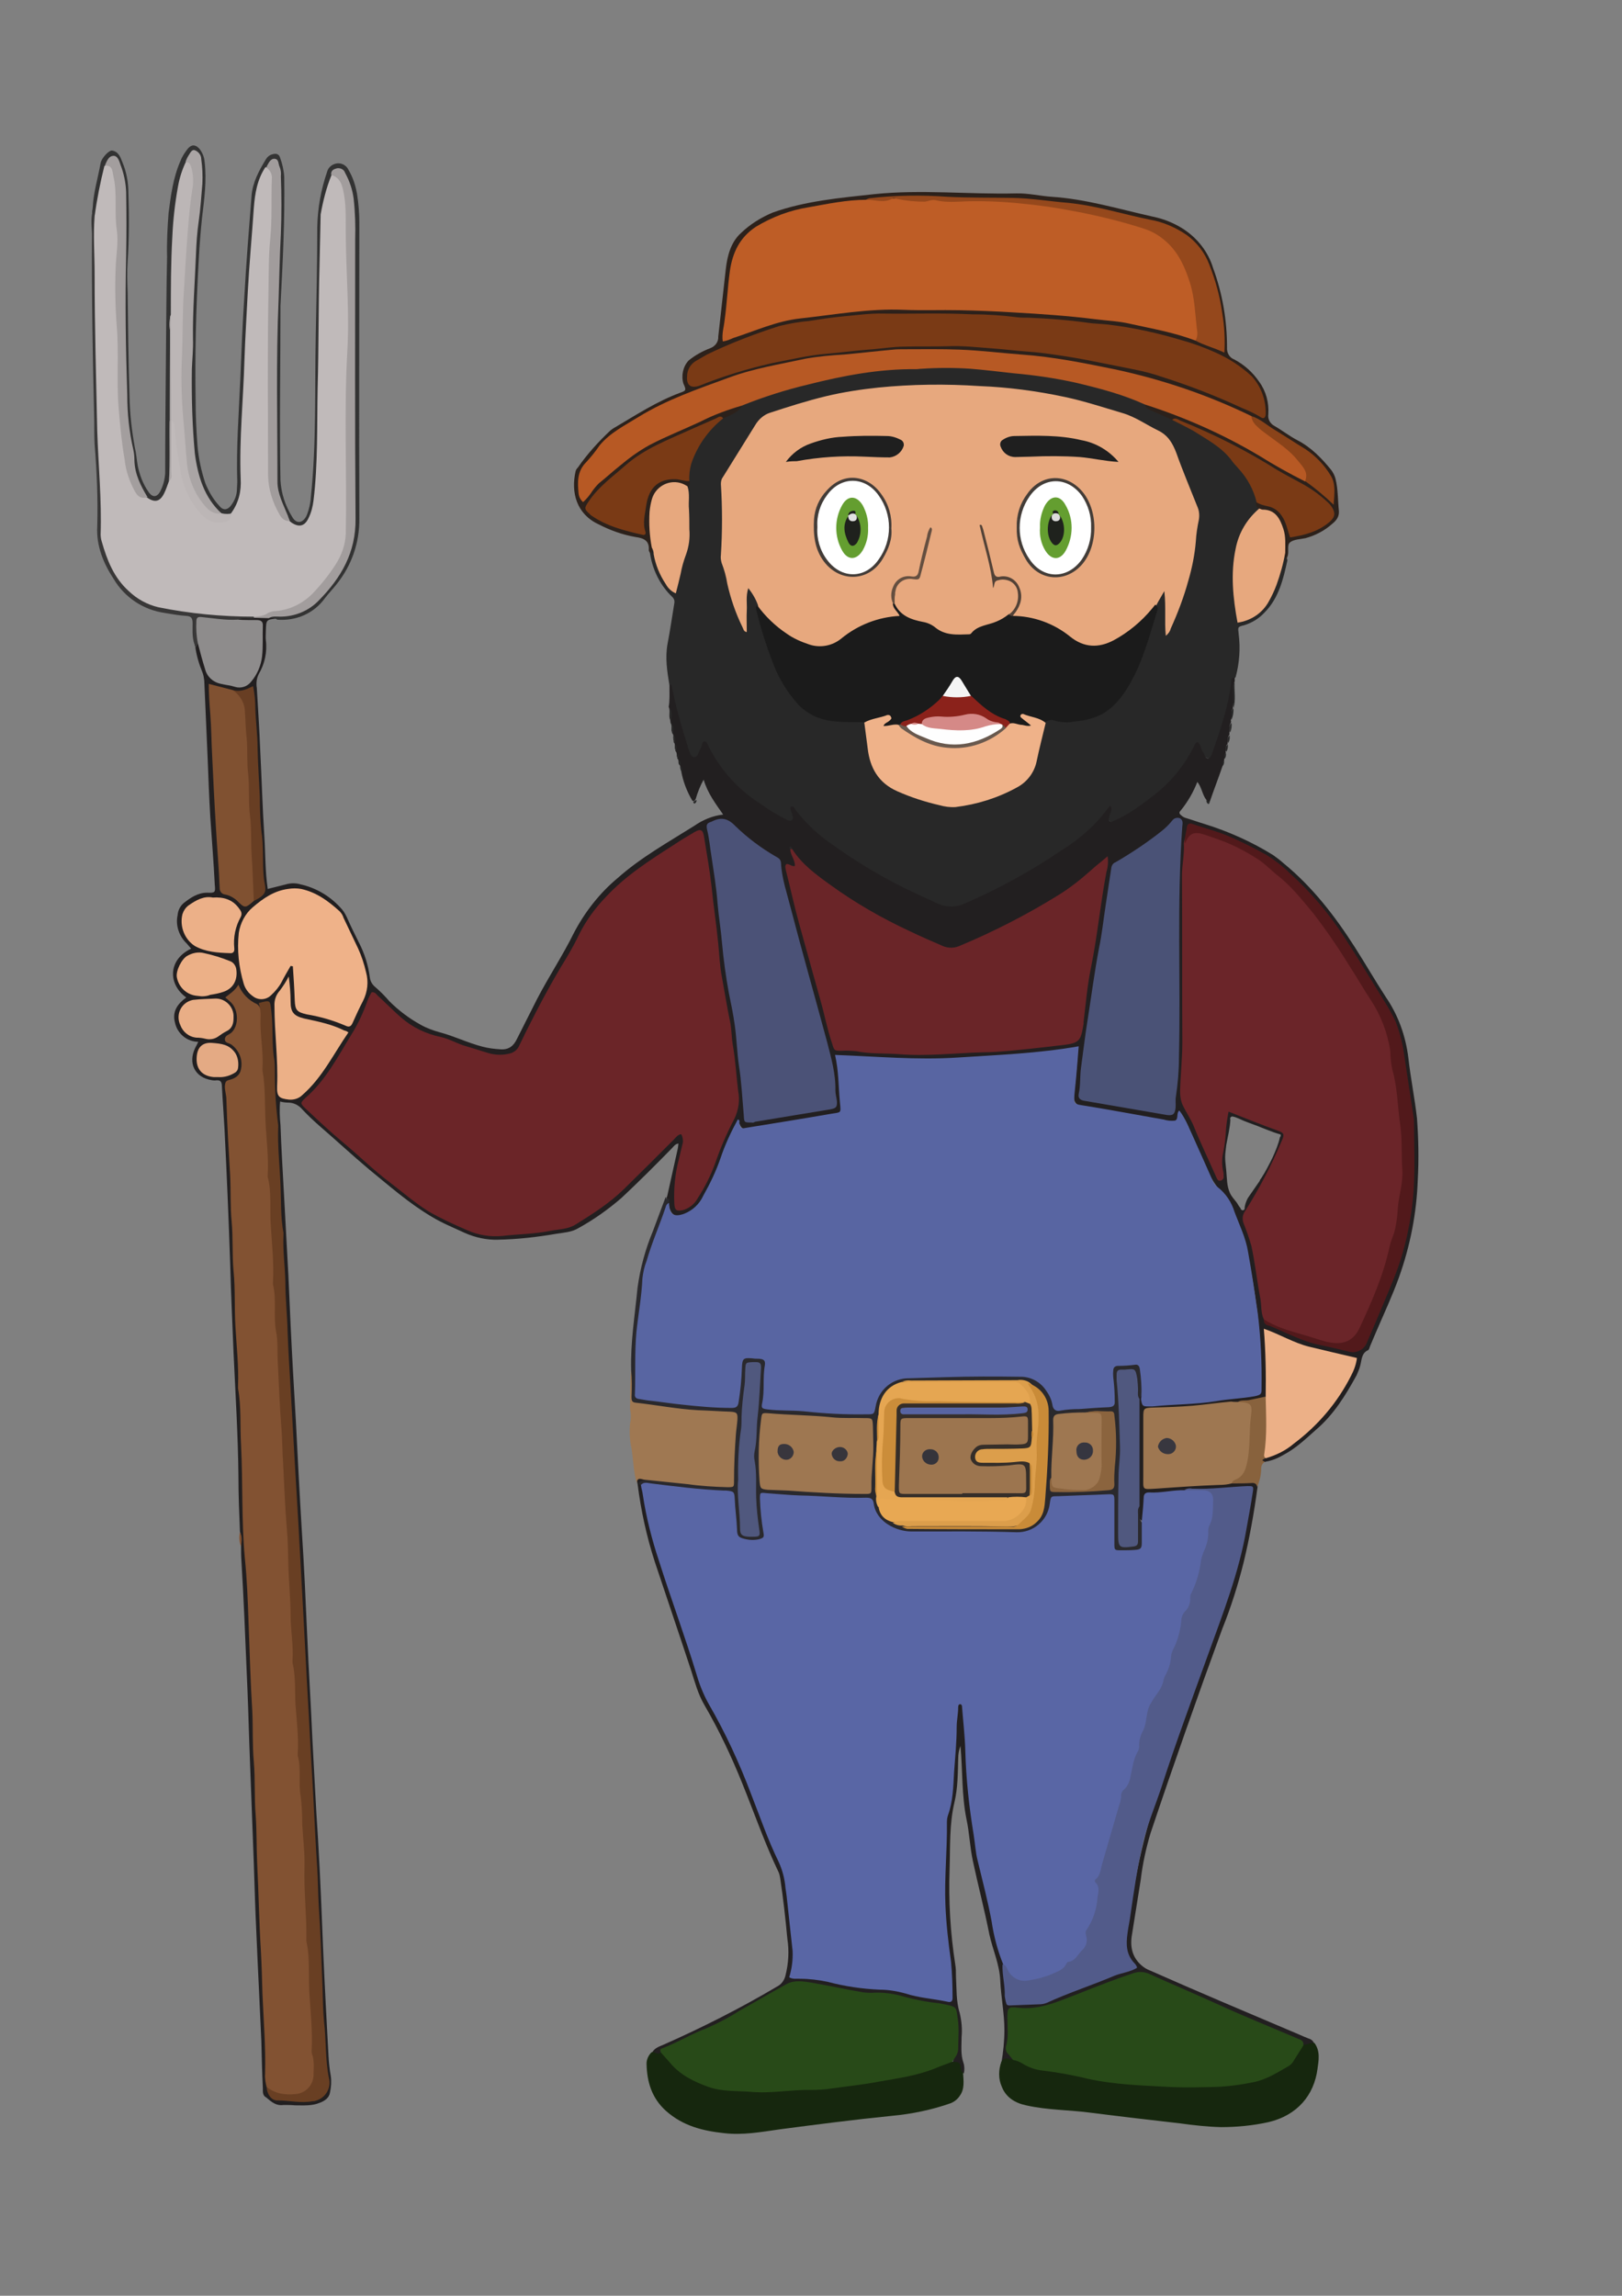 <?xml version="1.0" encoding="utf-8"?>
<!-- Generator: Adobe Illustrator 23.1.0, SVG Export Plug-In . SVG Version: 6.00 Build 0)  -->
<svg version="1.1" id="Calque_1" xmlns="http://www.w3.org/2000/svg" xmlns:xlink="http://www.w3.org/1999/xlink" x="0px" y="0px"
	 viewBox="0 0 432 611.3" style="enable-background:new 0 0 432 611.3;" xml:space="preserve">
<rect x="0" y="0" width="432" height="611.3" fill="#808080" stroke="none"/>
<style type="text/css">
	.st0{fill:#282828;}
	.st1{fill:#221F20;}
	.st2{fill:#16270E;}
	.st3{fill:#2C211B;}
	.st4{fill:#333333;}
	.st5{fill:#9F7852;}
	.st6{fill:#2A292D;}
	.st7{fill:#393838;}
	.st8{fill:#88623D;}
	.st9{fill:#825232;}
	.st10{fill:#E7A87E;}
	.st11{fill:#1B1B1B;}
	.st12{fill:#B75924;}
	.st13{fill:#EFB289;}
	.st14{fill:#7A3A15;}
	.st15{fill:#5966A5;}
	.st16{fill:#5865A2;}
	.st17{fill:#6B2528;}
	.st18{fill:#6B2529;}
	.st19{fill:#6A2528;}
	.st20{fill:#284A18;}
	.st21{fill:#4B5277;}
	.st22{fill:#4A5276;}
	.st23{fill:#525B8A;}
	.st24{fill:#693F23;}
	.st25{fill:#9E7751;}
	.st26{fill:#52191B;}
	.st27{fill:#805131;}
	.st28{fill:#ECB087;}
	.st29{fill:#A29D9D;}
	.st30{fill:#8E8C8C;}
	.st31{fill:#50587F;}
	.st32{fill:#ECB088;}
	.st33{fill:#683E23;}
	.st34{fill:#E9AE86;}
	.st35{fill:#E4AA84;}
	.st36{fill:#BE5D26;}
	.st37{fill:#95481C;}
	.st38{fill:#8A4319;}
	.st39{fill:#C0BABA;}
	.st40{fill:#BCB6B6;}
	.st41{fill:#AAA5A5;}
	.st42{fill:#A19C9C;}
	.st43{fill:#A39E9E;}
	.st44{fill:#E5A652;}
	.st45{fill:#E8A853;}
	.st46{fill:#50587E;}
	.st47{fill:#DC9E4B;}
	.st48{fill:#C98B38;}
	.st49{fill:#8B643E;}
	.st50{fill:#CB8D3A;}
	.st51{fill:#1F1F1F;}
	.st52{fill:#433C38;}
	.st53{fill:#443D38;}
	.st54{fill:#534237;}
	.st55{fill:#654F40;}
	.st56{fill:#8B221B;}
	.st57{fill:#69594E;}
	.st58{fill:#F4F4F4;}
	.st59{fill:#38373F;}
	.st60{fill:#39363D;}
	.st61{fill:#37353B;}
	.st62{fill:#352E29;}
	.st63{fill:#363640;}
	.st64{fill:#FFFFFF;}
	.st65{fill:#FEFEFE;}
	.st66{fill:#D58987;}
	.st67{fill:#9C754F;}
	.st68{fill:#5764A2;}
	.st69{fill:#649E30;}
	.st70{fill:#35343B;}
	.st71{fill:#1F211D;}
	.st72{fill:#E1E1E1;}
	.st73{fill:#1F221D;}
	.st74{fill:#DCDCDC;}
</style>
<g>
	<g id="Calque_1-2">
		<path class="st0" d="M178.3,182.5c-0.6-3.7-1.2-7.3-0.5-11.1c0.7-3.6,1.2-7.2,1.8-10.8c0.2-1.1-0.5-1.6-1.1-2.2
			c-2.9-3-4.8-7-5.4-11.2c0.2-0.5-0.2-1.3,0.7-1.5c0.9,0.5,0.8,1.5,1.1,2.3c0.6,2.6,1.7,5,3.1,7.2c0.4,0.5,0.7,1.2,1.4,1.2
			s0.6-1,0.8-1.6c2.9-8.1,3.2-16.5,2.6-25c0-0.6,0.1-1.2,0.1-1.8c0.1-7.3,3.9-12.7,9.3-17.1c2-0.9,3.8-2.1,5.4-3.6
			c4.4-2.3,9.1-3.5,13.8-4.7c10.4-2.8,21.1-4.5,31.8-5.1c11.3-0.7,22.3,0.7,33.4,1.9c8.1,1,16,2.9,23.7,5.7c1.5,0.4,3,1.1,4.4,1.9
			c2,2.5,5,3,7.6,4.4c5.4,3,11.1,5.7,15.4,10.3c3.3,3.6,6.5,7.2,7.5,12.2c0.1,0.6,0.2,1.2,0.1,1.8c-0.2,0.6-0.5,1.2-1,1.6
			c-3,3.1-4.8,7.1-5.1,11.3c-0.5,4.8-0.4,9.7,0.4,14.5c0.3,1.6,1,2,2.5,1.3c2.3-1.1,4.3-2.9,5.5-5.2c1.7-3.1,2.9-6.4,3.6-9.9
			c0.2-0.8,0-1.8,1.1-2.2c0.8,0.5,0.1,1.4,0.6,2c-1.1,5.1-2.3,10.2-6.2,14.1c-1.5,1.6-3.4,2.7-5.4,3.3c-1.7,0.4-1.6,0.5-1.4,2.3
			c0.5,3.9,0.2,7.8-0.8,11.5c-1,1-0.4,2.4-0.7,3.6c-1.1,5.2-2.5,10.2-4.3,15.2c-0.4,1.2-0.6,2.8-2.2,2.8c-1.3,0-1.5-1.5-2.1-2.4
			c-0.2-0.4-0.4-0.7-0.7-0.9c-1.1,1.3-2,2.7-2.8,4.3c-4.5,6.9-10.9,11.6-18,15.4c-0.8,0.4-1.7,1-2.7,0.4c-0.5-0.3-0.5-0.8-0.3-2.7
			c-3.6,5-8.4,8.4-13.4,11.6c-7.7,5.1-15.9,9.5-24.4,13.2c-2.5,1.2-5.4,1.2-7.9,0.1c-10.5-4.5-20.5-10.2-29.7-16.9
			c-3.1-2.3-5.9-5-8.3-8c0.3,2.9-0.5,3.6-3,2.3c-8.3-4.3-15.4-10-19.9-18.5c-0.2-0.4-0.3-0.9-0.9-1.1c-0.8,0.4-0.9,1.4-1.3,2.1
			c-1.1,1.6-2,1.6-3-0.1c-0.3-0.5-0.6-1.1-0.8-1.8c-1.6-5.4-3.8-10.7-4.1-16.5C178.6,182.6,178.5,182.5,178.3,182.5z"/>
		<path class="st1" d="M377.4,297.8c-0.6-5.4-1.7-10.7-2.3-16.1c-0.7-5.8-2.7-11.4-6-16.2c-2.8-4.3-5.4-8.8-8.2-13.2
			c-5.3-8.3-11.3-16.1-19-22.4c-0.9-0.8-1.8-1.5-2.8-2.2c-5.8-3.6-11.9-6.3-18.3-8.3c-1.7-0.5-3.3-1.1-5-1.6
			c-0.4-0.1-0.9-0.4-1.2-0.7c-0.4-0.3-0.7-0.7-0.2-1.2c1.9-2.3,3.4-4.9,4.5-7.7c1.2,1.5,1.3,3.4,2.4,4.8c0.3,0.3,0.4,0.8,0.9,0.5
			c1.1-3.2,2.3-6.3,3.4-9.5c0.3-0.4,0-1.1,0.4-1.5c0.1,0,0.1-0.2,0-0.3c0.3-0.5,0-1.2,0.4-1.6c0.1-0.1,0.1-0.3,0-0.4
			c0.4-0.6-0.1-1.4,0.4-2c0.1,0,0.1,0,0.1,0c0.1-0.1,0.1-0.2,0-0.3c0.4-0.7-0.1-1.5,0.4-2.1c0.2-0.2,0.2-0.5,0.1-0.7
			c0.4-0.8-0.2-1.8,0.4-2.6c0.1-0.2,0.1-0.5,0-0.7c0.5-1-0.2-2.1,0.5-3.1c0.5-2.3-0.1-4.6,0.4-6.8c0.2-0.5,0.2-0.9,0.1-1.4
			c-1-0.2-0.9,0.7-0.9,1.2c-0.4,3.3-1.1,6.6-2.1,9.8c-0.8,3-1.9,6-2.9,8.9c-0.2,0.6-0.4,1.4-1.1,1.5c-0.9,0.1-0.9-1-1.3-1.5
			c-0.7-0.8-0.6-2.1-1.5-2.8c-0.8,0.2-0.9,1-1.2,1.5c-2.6,5.1-6.3,9.5-10.8,12.9c-3.2,2.4-6.4,4.9-10.2,6.5
			c-0.4,0.2-0.9,0.5-1.3,0.1c-0.4-0.4-0.1-0.8,0-1.3c0.1-0.9,1-1.7,0.2-2.8c-1.2,1.4-2.2,2.8-3.3,4c-2.9,3.1-6.2,5.8-9.8,8
			c-8.1,5.5-16.7,10.2-25.7,14.1c-2.4,1.1-5.1,1-7.4-0.1c-1.8-0.9-3.7-1.7-5.6-2.6c-7.8-3.6-15.2-8-22.2-13c-3.7-2.5-7-5.6-9.7-9.1
			c-0.3-0.4-0.5-1.2-1.4-1c-0.3,0.8,0.3,1.4,0.4,2.1c0.1,0.5,0.4,1.1-0.1,1.5c-0.5,0.4-1,0-1.5-0.2c-2.4-1.2-4.7-2.6-6.9-4.2
			c-6-3.8-10.8-9.2-13.9-15.5c-0.2-0.4-0.3-1.1-1.1-1.1c-0.7,0.4-0.5,1.3-0.9,1.9c-0.6,0.8-0.6,2.3-1.7,2.3s-1.2-1.6-1.7-2.6
			c0,0,0-0.1,0-0.2c-1.7-5.3-3.2-10.6-4.3-16.1c-0.1-0.4-0.2-0.6-0.6-0.2c0,2,0.1,4.1-0.2,5.7c0.5,1.1-0.1,2.4,0.4,3.5l0.1,0.8
			c0.5,0.8,0,1.7,0.4,2.5c-0.1,0.1,0,0.2,0.1,0.3c0.5,0.6,0,1.5,0.4,2.1c-0.1,0-0.1,0.1-0.1,0.1c0,0.1,0,0.2,0.1,0.2
			c0.5,0.6,0,1.4,0.4,2c-0.1,0.2,0,0.3,0.1,0.4c0.4,0.5,0.1,1.1,0.4,1.6c-0.1,0.2,0,0.3,0.1,0.4c0.4,0.4,0,1.1,0.4,1.5
			c0.5,0.4,0.2,1.1,0.5,1.6c0.5,2.8,1.5,5.5,3,8c0.6,0.3,0.7-0.2,0.9-0.5c0.5-1.7,1.2-3.5,2.1-5.1c1.1,3.7,3.2,6.4,5.2,9.3
			c-2.8,0.3-5.4,1.4-7.7,3c-7,4.4-14.2,8.4-20.4,13.9c-4.8,4-8.7,9-11.6,14.5c-3,6.1-6.8,11.8-9.9,17.8c-1.8,3.5-3.5,7-5.3,10.5
			c-0.9,1.9-2.2,3-4.5,2.8c-1.6-0.1-3.2-0.3-4.7-0.7c-3.9-1-7.5-2.8-11.3-3.8c-1.8-0.5-3.5-1.1-5.1-2c-3.1-1.7-5.9-3.8-8.4-6.3
			c-1.2-1.4-2.5-2.7-3.9-3.9c-0.7-0.6-1.2-1.5-1.3-2.4c-0.4-3.2-1.4-6.4-2.9-9.3c-1.1-2.2-2.2-4.4-3.2-6.7c-0.5-1.1-1.1-2-1.9-2.8
			c-2.8-3-6.4-5.1-10.4-6c-1.3-0.4-2.7-0.4-4,0c-1.6,0.4-3.2,0.8-4.8,1.2c-0.7-4.7-0.6-9.4-0.9-14c-0.5-7.7-0.7-15.3-1.1-23
			c-0.2-5.5-0.6-11-0.9-16.5c-0.2-1.2-0.1-2.5,0.5-3.7c1.6-2.7,2.3-5.9,1.9-9c-0.1-0.8,0-1.7,0-2.6c0.1-2.9,0.1-2.9,2.9-3.2
			c-0.2-1.2-1.2-0.9-2-1.1h-4.3c-1.4,0.2-3.1-0.6-4.3,0.9c0.8,1.3,2.1,0.8,3.2,0.9c2.8,0.2,2.9,0.2,2.9,3.1v4.5
			c0.1,2.8-1.2,5.1-2.5,7.4c-0.6,1.1-1.8,1.7-3,1.8c-4.4,0.4-7.7-1.8-9.2-6c-0.6-1.8-0.5-3.9-2-5.3c-0.8,0.1-0.7,0.7-0.5,1.2
			c0.3,2.4,1,4.7,1.9,6.9c0.3,0.7,0.4,1.5,0.5,2.3c0.3,6.9,0.6,13.7,0.9,20.6c0.2,5.2,0.4,10.4,0.7,15.6c0.4,6,0.9,12,1.2,18.1
			c0.2,2,0.1,2.2-2,2.1c-2.5,0-4.4,1.3-6.2,2.7c-1,0.8-1.6,2-1.7,3.3c-0.6,2.7,0.4,5.6,2.4,7.5c0.4,0.5,0.8,0.9,1.2,1.4
			c-6.3,3-6.1,9.6-1.3,13c-2.3,1.7-3.8,3.7-3,6.7c0.6,2.9,3.2,5.1,6.2,5.1c-0.3,0.6-0.5,1.1-0.8,1.6c-2,4.1-0.1,7.9,4.3,8.6
			c0.4,0.1,0.7,0.1,1,0.1c1.3-0.2,1.8,0.2,1.8,1.6c0.2,3.9,0.5,7.7,0.7,11.5c0.6,11.9,1.1,23.8,1.5,35.7c0.2,7.9,0.6,15.8,0.9,23.7
			c0.5,11,1.2,22,1.3,33c0,4.9,0.2,9.7,0.4,14.6c0.4,1.3,0,2.5,0.3,3.8c0,1.4,0,2.7,0.1,4.1c0.6,9.9,1,19.7,1.4,29.5
			c0.3,6.4,0.5,12.8,0.7,19.2c0.4,10.7,0.8,21.3,1.2,31.9c0.2,6.3,0.4,12.6,0.7,18.9c0.4,9.5,0.9,18.9,1.3,28.3
			c0.1,4.2,0.2,8.3,0.4,12.5c0,1-0.1,2,0.9,2.5c1.3,1.1,2.6,2.3,4.6,2c1,0,2.1,0,3.1,0.1c2.2,0,4.5,0.2,6.6-0.7
			c1.3-0.5,2.5-1.3,2.7-2.8c0.3-1.4,0.4-2.9,0.2-4.3c-0.3-1.7-0.5-3.4-0.6-5.2c-0.5-9.2-1-18.3-1.4-27.5
			c-0.4-10.1-0.8-20.3-1.4-30.4c-0.6-8.8-1-17.6-1.5-26.5c-0.4-9.3-1-18.7-1.4-28c-0.4-9.1-0.8-18.2-1.4-27.3
			c-0.6-9.8-1.1-19.6-1.6-29.4c-0.5-8.5-1-17.1-1.4-25.6c-0.2-4.5-0.4-8.9-0.6-13.4c-0.4-7.3-0.8-14.7-1.2-22
			c-0.3-5.9-0.7-11.9-0.9-17.9c-0.2-2.1-0.3-4.2-0.1-6.3c0.7,0.2,1.5,0.3,2.2,0.3c1.4,0,2.8,0.7,3.7,1.8c1.5,1.6,3.1,3.1,4.7,4.5
			c4.4,3.8,8.6,7.7,13,11.4c5.4,4.4,10.7,9.1,16.8,12.7c2.8,1.7,5.8,2.9,8.8,4.3c2.7,1.2,5.8,1.9,8.8,1.8c5.3-0.1,10.5-0.7,15.7-1.6
			c1.9-0.3,3.9-0.4,5.6-1.4c4.2-2.3,8-5,11.6-8.1c4.6-4.3,9.1-8.8,13.5-13.3c0.4-0.4,0.8-1.1,1.7-1.2c-0.1,0.6-0.1,1-0.2,1.4
			c-0.9,4.2-1.9,8.4-2.8,12.6c-0.2,0.4-0.3,0.8,0.1,1c0.4,0.2,0.4,0.2,0.3,0.8c0.2,3.2,2.1,4.4,5,3.2c2.4-1.2,4.3-3.1,5.5-5.5
			c3.4-5.9,5.1-12.6,8.4-18.7c0.6,1.8,2,1.5,3.4,1.3c7.1-1.1,14.2-2.3,21.3-3.5c2.9-0.5,3.6-1.3,3.2-4.2c-0.4-2.9-0.3-5.9-0.8-8.8
			c-0.4-2.4,0.1-2.8,2.6-2.6c9.9,0.8,19.9,1,29.9,0.5c9.5-0.6,19-0.9,28.4-2.5c1.7-0.3,2.1,0.3,2,1.9c-0.3,3.1-0.5,6.2-0.9,9.3
			c-0.3,2.6,0.2,3.6,2.6,4c7.6,1.4,15.3,2.7,22.9,4c1.5,0.3,2.7,0.2,3.2-1.8c0.8,1.2,1.5,2.5,2,3.8c3,6.3,4.6,13.3,10,18.3
			c0.3,0.3,0.5,0.6,0.6,1c2,4,3.5,8.2,4.6,12.6c2.2,10.4,3.8,21,3.8,31.8c0,6.8,0,6.7-6.8,7.2c-6.6,0.5-13.1,1.3-19.6,1.6
			c-2.2,0.1-4,0.1-5.2-2c-0.7,0.2-0.9,0.8-1,1.4c-0.3,9.4-0.1,18.8-0.1,28.3c0.3,1.4-0.6,3.1,1.1,4.1c1.3-1.4,0.7-3.3,1.1-5
			c0.3-1.4,0.9-2,2.4-2c2.7,0,5.3-0.6,7.9-0.7c5.4-0.5,10.8-0.4,16.2-0.8c1.4-0.1,1.6,0.8,1.4,1.9c-1.2,7.2-2.3,14.5-4.6,21.5
			c-6.1,18.9-13.1,37.6-19.8,56.3c-4.5,12.8-7,25.9-8.8,39.2c-0.3,2.4-0.2,4.7,1.3,6.7c0.8,1.2,0.6,1.8-0.8,2.3
			c-6.4,2.2-12.8,4.6-19,7.3c-3.4,1.4-6.8,1.3-10.3,1.5c-1.9,0.1-2.6-0.9-2.6-2.6c-0.1-2.5-0.5-5.1-0.8-7.6c-3-9.9-4.8-20-7-30.1
			c-1.1-5.1-1.8-10.2-2.2-15.4c-0.4-6.3-0.9-12.6-1.1-18.9c-0.1-1.1-0.3-2.2-0.5-3.3c-0.1-0.8-0.1-1.9-1.2-1.8
			c-1.1,0.1-1,1.1-1.1,1.9v0.5c-0.5,5.1-0.6,10.3-1,15.5c-0.3,3.1-0.1,6.3-1,9.3c-0.7,2.4-1,4.9-0.9,7.4c0.1,1.8,0.1,3.7-0.1,5.5
			c-0.7,7.5-0.6,15.2,0.4,22.7c0.5,4.5,1.4,8.9,1.1,13.4c-0.2,2.7-0.3,2.9-3,2.4c-6.9-1.1-13.6-2.9-20.6-3.2
			c-5.7-0.2-11.1-2.5-16.8-2.5c-1.3,0-1.7-0.6-1.4-1.8c0.4-1.6,0.5-3.2,0.4-4.8c-0.7-6.6-1.3-13.3-2.3-19.8
			c-0.2-1.2-0.6-2.3-1.1-3.4c-2.3-4.7-4.1-9.6-6-14.4c-3-7.8-5.9-15.7-10-23.1c-2.1-3.8-4.4-7.4-5.7-11.6
			c-2.2-7.2-4.6-14.3-7.1-21.4c-3.7-9.6-6.4-19.6-8.1-29.8c-0.7-0.8,0.9-1.6,0.1-2.4c-1.2-0.4-2.3-0.8-1.8,1.2
			c0.9,7.1,2.4,14,4.6,20.8c3.2,9.6,6.5,19.3,9.7,29c1,3.1,1.8,6.2,3.5,9.1c3.9,6.7,7.2,13.7,10.1,20.9c3.2,7.9,6,16,9.7,23.7
			c0.2,0.5,0.3,1,0.4,1.6c0.8,5.3,1.4,10.7,1.9,16.1c0.5,3.2,0.3,6.5-0.5,9.7c-0.3,1.3-1.1,2.4-2.3,3c-9.8,5.8-19.9,10.9-30.3,15.5
			c-1.2,0.5-2.4,0.9-3,2.2c0.8,0.8,1.7,1.2,2.7,0.3c0.4-0.6,1-1.1,1.7-1.3c10.2-4.4,20.1-9.6,29.7-15.3c2.6-1.5,5.6-2,8.5-1.5
			c3.9,0.5,7.6,2.1,11.5,2.2c7.8,0.2,15.3,2.3,22.9,3.5c3.1,0.5,3.8,1.3,3.9,4.4c0.2,3.5,0.3,6.9-0.8,10.2c1.7,0.3,1.6,2.4,3,2.9
			c0.2-0.9,0.2-1.9-0.1-2.8c-0.8-2.3-0.5-4.6-0.5-6.9c0.2-2.1,0-4.3-0.5-6.4c-1-3.2-0.8-6.4-1-9.7c0-1.1,0-2.2-0.2-3.3
			c-1.3-8.4-1.8-16.8-1.5-25.3c0.2-5.9-0.1-11.9,1.3-17.8c0.9-3.8,0.9-7.8,1-11.7c0-1.1,0.2-2.3,0.6-3.3c0.6,6.5,0.3,13.1,1.6,19.5
			c0.8,3.7,0.9,7.4,1.7,11.1c1.4,6.6,3.1,13,4.4,19.6c0.9,4.1,2.7,7.9,2.9,12.3s1.1,8.7,1.1,13.1c0,3-0.3,5.9-0.8,8.8
			c1.1-0.4,2.4,0.3,3.4-0.8c-0.2-1.3-1.6-2.3-1.2-3.8c0.3-2,0.4-4,0.3-6c0-3,0.2-3.3,3.3-3.2c3.6,0.1,7.2-0.5,10.5-1.9
			c6.1-2.6,12.3-5,18.6-7.1c1.7-0.6,3.5-0.6,5.1,0.2c10.4,4.6,20.9,9.2,31.4,13.7c3.1,1.3,6.5,2.1,9.1,4.6c1,0.4,2.1,0.2,2.9-0.6
			c-0.2-0.8-0.8-1.4-1.6-1.6c-0.8-0.3-1.7-0.7-2.6-1.1c-13.2-5.6-26.5-11.2-39.6-17c-0.8-0.3-1.5-0.7-2.2-1.3
			c-2.6-2.2-3.2-5.1-2.6-8.4c0.8-4.8,1.5-9.6,2.3-14.4c0.5-4.2,1.4-8.4,2.6-12.4c6.1-18.2,12.5-36.4,19.1-54.4
			c2.3-5.7,4.2-11.7,5.7-17.7c1.6-6.6,2.8-13.3,3.7-20c0.2-1.4-0.9-1.5-1.8-1.6c-1.7-0.1-3.3-0.1-5,0c-6.6,0.7-13.3,0.8-20,1.3
			c-2.5,0.2-2.8-0.2-2.8-2.7v-14.4c0-2.6,0.4-3,2.9-3c7.2,0.1,14.4-0.9,21.5-1.7c2.5-0.7,5.2,0,7.5-1.7c0.6-0.9,0.8-2,0.6-3
			c-0.1-4.1,0.2-8.1-0.4-12.2c-0.3-2,0.2-2.5,1.7-1.7c6.1,3,12.6,4.5,19.1,6c2.7,0.6,3,1.1,1.7,3.6c-5.1,10.1-12.2,18.2-22.8,22.8
			c-0.5,0.3-1,0.8-0.9,1.2c0.1,0.4,0.5,0.4,0.9,0.2c1.8-0.3,3.4-1,4.9-1.9c3.2-1.7,5.8-4.2,8.5-6.6c4.7-4,7.9-9.2,10.8-14.5
			c0.4-0.9,0.8-1.8,1-2.7c0.4-1.5,0.3-3.2,2.1-4c0.3-0.2,0.4-0.9,0.6-1.3c0.5-1.1,0.9-2.2,1.4-3.3c2.1-4.9,4.4-9.8,6.2-14.8
			c3-8.4,4.7-17.1,5-26C377.9,308.7,377.8,303.2,377.4,297.8z M340.9,302.8c-0.4,1.9-1.2,3.7-2,5.5c-0.9,1.8-1.8,3.6-2.9,5.3
			c-0.2,0.3-0.4,0.5-0.5,0.8c0,0,0,0,0,0.1c0,0,0,0-0.1,0.1c-0.9,1.3-1.8,2.6-2.7,3.9c-0.1,0.2-0.3,0.4-0.4,0.6
			c-0.4,0.8-0.7,1.6-0.8,2.4c0,0.1,0,0.2,0,0.3c0,0.4-0.6,0.7-1,0.2c-0.1-0.1-0.1-0.2-0.1-0.3c-0.5-0.5-0.7-1.1-1.1-1.6
			c-0.6-0.8-1.3-1.5-1.7-2.4c-0.9-1.9-0.8-4-1-6c-0.1-1.2-0.3-2.4-0.3-3.6c0-1.1,0.2-2.1,0.3-3.2c0.4-2.3,1-4.5,1.1-6.8
			c-0.2-0.3,0.1-0.9,0.6-0.8c1.1,0.2,2.1,0.8,3.1,1.2c1,0.4,2.1,0.8,3.2,1.2c2.1,0.8,4.1,1.7,6.2,2.3
			C341.2,302,341.2,302.5,340.9,302.8z"/>
		<path class="st2" d="M266.7,549c0.9-1.5,2.1-0.7,3.3-0.5c0.6-0.4,1.4-0.4,2,0.1c2.8,1.3,5.8,2.2,8.9,2.5c6.1,1.1,12,2.6,18.2,3.1
			c11.2,0.9,22.5,1.8,33.7-0.4c5.1-1,10-2.9,12.8-8c0.3-0.6,0.7-1.3,1.6-1.3c1-0.1,1.9-0.6,2.9-0.5c1.6,2.2,1.1,4.7,0.8,6.9
			c-0.9,6.9-5.3,12.4-13.2,14.2c-4.1,0.9-8.3,1.3-12.5,1.3c-3.7-0.1-7.3-0.5-10.9-1c-7.8-0.9-15.7-1.8-23.5-2.8
			c-5.8-0.8-11.8-0.7-17.5-2c-2.9-0.6-5.4-2.1-6.5-5C265.9,553.6,265.9,551.2,266.7,549z"/>
		<path class="st2" d="M253.6,549c2.1,0.1,2.1,0.1,2.4,2.1c0,0.3,0.2,0.6,0.5,0.8c0.1,2.1,0.5,4.3-0.9,6.2c-0.6,0.9-1.4,1.5-2.3,1.9
			c-5.1,1.8-10.4,2.9-15.8,3.4c-10,1-20,2.3-29.9,3.6c-4.9,0.7-9.8,1.6-14.8,1c-5.6-0.6-10.9-1.9-15.4-5.9
			c-3.8-3.4-5.1-7.7-5.2-12.6c0-1.1,0.5-2.2,1.3-3c0.8-0.4,1.6,0.9,2.5,0c1.3,0,1.8,1.2,2.6,1.9c4.2,4.6,10,7.3,16.2,7.5
			c16.4,0.8,32.9-0.6,48.9-4.3c2.5-0.7,5-1.5,7.5-2.5C252,548.9,252.8,548.3,253.6,549z"/>
		<path class="st3" d="M312.2,111.8l-5.8-2.6c-0.7-0.3-1.5-0.7-1.5-1.6c1.1-0.6,2,0.1,3,0.4c12,4.1,23.4,9.6,34,16.5
			c1.9,1.2,4,2,5.9,3.2c2.4,1.6,4.7,3.4,6.8,5.3c0.5-3.2-0.6-6.4-2.8-8.8c-3.8-4.6-9.3-6.6-13.9-10c-1.6-1.3-3.3-2.3-5.1-3
			c-6.2-2.7-12.5-5.3-18.9-7.6c-7.9-2.6-16-4.6-24.1-6c-15.8-3-31.8-4.2-47.8-3.8c-8.2,0.3-16.4,1.1-24.5,2.3
			c-15.4,2-30.3,6.8-44,14c-4.6,2.4-9.4,4.8-13,8.9c-1.7,1.9-3.2,4-4.8,6c-1.4,1.9-1.2,4.1-0.9,6.2c0.1,0.4,0.2,0.9,0.6,1
			s0.8-0.4,1.1-0.7c6.3-7.5,14.3-13.3,23.4-17c4.7-2,9.3-4.3,14.1-6c1.1-0.4,2.3-1.3,3.6-0.4c-1.1,1.9-3.1,2.4-4.9,3.3
			c-11.7,4.7-23.4,9.5-32.4,18.9c-0.7,0.8-1.3,1.6-1.9,2.4c-2,2.7-2,3.4,0.9,5c3.3,1.8,6.8,3.1,10.5,3.8c1.2,0.2,1.4-0.3,1.3-1.3
			c-0.1-2,0.1-4,0.6-5.9c0.8-6,6.9-9.1,12-6.1c0,0.5,0.1,1.1-0.5,1.5c-0.3,0.1-0.6,0.1-0.9,0c-5.4-1-8.1,1-8.4,6.5
			c-0.2,2.5-0.2,5,0.1,7.4c0.1,0.8,0.4,1.6-0.3,2.3c-0.1,0.5,0.1,1.1-0.5,1.5c-0.1-0.3-0.4-0.6-0.4-0.9c0.2-2.6-1.4-3.2-3.5-3.5
			c-3.5-0.6-6.8-1.8-9.9-3.4c-5.8-2.7-7.4-8.4-6.1-14.1c0.1-0.4,0.3-0.7,0.6-1c2.5-3.6,5.5-6.9,8.7-9.9c0.4-0.3,0.8-0.6,1.2-0.8
			c5.6-3.3,11.1-6.9,17.3-9.2c1.7-0.6,1.7-0.7,0.9-2.5c-0.6-2.1-0.1-4.5,1.4-6.1c1.7-1.4,3.7-2.5,5.8-3.3c1.3-0.5,2.2-1.7,2.1-3.1
			c0.7-6,1.3-11.9,2-17.9c0.4-3.5,1.3-7.2,4.1-9.7c2.4-2.3,5.3-4.1,8.4-5.4c8.7-3.1,17.9-3.9,27-4.9c12.6-1.3,25.2,0.1,37.8-0.2
			c3.2-0.1,6.4,0.7,9.5,0.9c9.2,0.6,18,3.3,27,5.3c2.9,0.6,5.6,1.7,8.1,3.3c3.8,2.5,6.6,6.1,7.9,10.4c2.5,6.8,3.7,13.9,3.7,21.1
			c-0.1,1.4,0.6,2.7,1.9,3.2c2.7,1.4,5,3.5,6.7,6c1.8,2.5,2.6,5.5,2.4,8.6c-0.2,1.3,0.5,2.5,1.6,3.1c2.1,1.2,4,2.7,6.1,3.8
			c3.7,1.9,6.5,4.8,9.1,8c0.5,0.7,0.9,1.5,1.1,2.3c0.7,2.8,0.6,5.7,0.9,8.6c0.1,1.6-0.8,2.6-1.8,3.4c-2,1.8-4.5,3.1-7.1,3.8
			c-1.4,0.3-3.1,0.3-4.1,1.1s-0.1,2.7-0.8,4c-0.1,0.2-0.1,0.5-0.2,0.7c-0.6-0.6-0.3-1.4-0.5-2.1c-0.4-0.6-0.6-1.3-0.5-2
			c-0.3-4.1-1.1-8-5.9-9.2c-0.2-0.1-0.4-0.3-0.5-0.5c-0.7-0.3-0.7-0.9-0.7-1.6c4.6-0.1,7.5,2,8.7,6.6c0.5,2,1.3,2.1,3,1.6
			c2.5-0.7,4.9-1.4,6.9-3.2c1.6-1.4,1.8-2.4,0.4-4.1c-1.7-2-3.7-3.6-6-4.7c-9-4.9-17.7-10.7-27.1-14.8
			C317.8,114,315.2,112.4,312.2,111.8z"/>
		<path class="st4" d="M73.8,165c-0.6-0.6-1.3-0.3-2-0.5c0.2-1.1,1.1-1.1,1.9-1.1c6.1,0.4,10.3-2.9,13.8-7.3
			c4.4-5.1,6.8-11.5,6.7-18.2c-0.2-26.1,0-52.1-0.1-78.2c0-4.1-0.3-8.2-2-12c-1-2.1-2-2.3-3.4-0.8c-1.7,5-2.2,10.1-2.3,15.3
			c-0.4,12.3,0,24.6-0.5,36.9c-0.3,7.6-0.2,15.2-0.4,22.8c-0.1,4.3-0.8,8.6-1.2,12.9c-0.1,1-0.4,1.9-0.8,2.7
			c-1.5,3.4-3.9,3.9-6.7,1.4c-2.4-4-3.7-8.5-3.8-13.2c0.1-13.5-0.2-27,0.1-40.5c0.2-9.9,0.6-19.7,1.2-29.6c0-3.4-0.1-6.9-0.5-10.3
			c0-0.6-0.2-1.4-0.9-1.5s-1,0.6-1.4,1.1c-2.4,3.8-2.9,8.1-3.2,12.4c-0.5,8.6-1.2,17.2-1.6,25.8c-0.5,10.8-0.9,21.6-1.7,32.4
			c-0.4,4.8-0.1,9.7-0.1,14.6c0.1,2.6-1,5.1-3,6.8c-1,0.5-2.1,0.5-3.1,0.1c-2.9-2.1-5-5.2-5.9-8.8c-1.4-4.7-2-9.5-2-14.4
			c0-4.8-0.7-9.6-0.5-14.3c0.7-15,0.5-30.1,2.3-45.2c0.4-3.4,1.1-7,0.2-10.5c-0.2-0.9,0-2.2-1.1-2.5c-1.3-0.3-1.4,1.2-2,2
			c-1.9,5.7-3.1,11.6-3.3,17.6c-0.6,7.7,0,15.4-0.6,23c-0.3,1.2-0.4,2.4-0.3,3.6c0,13.3,0.1,26.6,0,39.8c-0.2,1.5-0.7,2.9-1.5,4.2
			c-1.5,2.4-3.2,2.6-5.4,0.8c-2-2.8-3.3-6-3.8-9.4c-1.5-9.4-2.3-18.8-2.1-28.3c0.1-6.9-0.3-13.7-0.3-20.6c0-7.5,0.3-15,0.3-22.5
			c0-2.5-0.5-4.9-1.5-7.2c-0.8-2.1-1.3-2.1-2.8-0.3c-0.9,3.4-1.6,6.9-2.1,10.4c-0.2,1.1-0.2,2.2-1.2,3c-1.1-0.5-0.5-1.4-0.5-2.2
			c0.2-4,1.4-7.8,2.1-11.8c0.3-1.4,2.3-3.5,3.1-3.3c1.7,0.3,2.2,1.8,2.7,3.1c1.1,2.6,1.6,5.4,1.6,8.2c0.2,6.1,0.2,12.2-0.2,18.2
			c-0.2,2.8-0.1,5.6,0,8.4c0.1,9.3,0.2,18.5,0.5,27.8c0.1,4.5,0.6,8.9,1.4,13.3c0.4,1.6,0.5,3.3,0.8,5c0.5,2.4,1.4,4.8,2.8,6.8
			c1.1,1.7,2.4,1.6,3.3-0.3c0.7-1.4,1.1-3,1.2-4.6c0-10.4,0.1-20.8,0.2-31.2c0.1-8.8,0.1-17.6,0.3-26.4c-0.1-3.9,0.1-7.8,0.4-11.7
			c0.6-4.6,1.2-9.3,3.1-13.7c0.5-1.3,1.2-2.4,2.1-3.5c1-1.1,2-1,3,0.1c0.8,1,1.3,2.2,1.4,3.5c0.6,5-0.1,10-0.7,15
			c-0.4,3.9-0.7,7.8-0.9,11.7c-0.7,12.3-1,24.6-0.8,36.9c0,4,0.2,8,0.5,12c0.3,3.4,1,6.7,2.1,10c0.9,2.2,2.1,4.3,3.8,6.1
			c1,1.2,2.2,1,3.1-0.3c0.9-1.2,1.5-2.7,1.5-4.2c0-0.6,0.1-1.3,0.1-1.9c-0.3-9.1,0.4-18.2,0.8-27.3c0.3-7.5,0.6-15,1.1-22.5
			c0.5-8.8,1.2-17.7,1.9-26.5c0.3-3.5,1.9-6.5,3.7-9.5c0.4-0.7,1-1.3,1.8-1.5c0.9-0.3,1.8-0.2,2.1,0.9c0.6,1.6,1,3.4,1.1,5.1
			c0.2,11.4-0.4,22.9-1,34.3c0,0.5,0,1,0,1.4c0,15-0.3,30.1,0,45.1c0.2,3.5,1.3,6.8,3.1,9.7c1.1,2,2.9,1.8,3.9-0.4
			c0.6-1.5,1-3.2,1.1-4.9c1.5-14.3,1-28.7,1.3-43.1c0.2-9.6,0.4-19.2,0.4-28.8c0.1-5,1-9.9,2.6-14.6c0.3-1.3,1.5-2.2,2.8-2.3
			c1.2-0.1,2.4,0.6,2.9,1.7c1.2,2,1.9,4.2,2.3,6.5c0.4,2.5,0.6,5.1,0.6,7.6c0,26.2-0.1,52.5,0,78.7c0.1,6.4-2,12.5-6,17.5
			c-1,1.3-2.1,2.4-3.1,3.7C83.6,163.4,78.8,165.4,73.8,165z"/>
		<path class="st5" d="M171.6,394c-0.8-0.1-1.9-0.8-2,0.9c-0.9-3-0.9-6.1-1.4-9.2c-0.5-2.2-0.6-4.4-0.4-6.6c0.3-1.3,0.3-2.6,0-3.9
			c0.1-3.5,0-7,0.3-10.5c1.4,1.5,0.7,3.4,0.7,5c0,1.9,0.4,2.8,2.5,3.1c7.1,1.2,14.4,2,21.6,2.2c3.9,0,4.2,0.7,3.9,4.6
			c-0.5,4.4-0.7,8.9-0.7,13.4c0.1,3-0.4,3.5-3.4,3.5c-6.3,0-12.5-1.1-18.8-1.6C173.2,394.9,172.3,394.6,171.6,394z"/>
		<path class="st6" d="M171.6,394c3.9,0.4,7.8,0.8,11.6,1.2c3.5,0.5,7,0.7,10.5,0.8c1.8,0,1.8,0,1.8-1.7c0-4.2,0.2-8.3,0.5-12.4
			c0.1-1.3,0.3-2.5,0.4-3.8c0.1-1.8-0.1-2.1-1.9-2.2c-2.9-0.1-5.7-0.3-8.6-0.4c-5.6-0.3-11.1-1.4-16.6-2c-1-0.1-1.1-0.6-1.1-1.5
			c0.1-2.4,0.1-4.8-0.1-7.2c-0.2-7.4,1-14.6,1.7-21.9c0.7-5.2,2.1-10.3,4.1-15.1c1.1-3,2.3-6.1,3.4-9.1c0.1,0.2,0.2,0.6,0.2,0.6
			c1.2-0.4,0.7,0.5,0.7,1c-0.8,3.5-2,6.9-3.5,10.1c-2.9,7.1-3.2,14.6-4.3,22c-0.8,5.6-0.4,11.2-0.5,16.8c0,1.7,0.5,2.7,2.3,3
			c6.8,0.9,13.6,1.9,20.5,2c3,0,3.3-0.3,3.6-3.2c0.2-2.2,0.5-4.4,0.6-6.7c0.1-2.6,1.2-3.4,3.7-3.2c3.2,0.3,3.9,1,3.6,3.7
			s0,5.4-0.3,8.1c-0.2,0.7,0.2,1.5,0.9,1.7c0.1,0,0.2,0,0.3,0c0.8,0.2,1.6,0.3,2.4,0.4c7,0,14,1.2,21,1.1c3.3,0,3.3,0,4.4-3
			c1.6-4.3,4.4-6.4,8.8-6.5c9.3-0.3,18.7-0.6,28-0.6c5.5,0,9.2,2.1,11.1,7.3c0.2,1.1,1.3,1.9,2.4,1.7h0.1c3.5-0.4,7-0.4,10.5-0.7
			c1.7-0.2,2.4-0.8,2.4-2.5s-0.3-3.3-0.4-5c-0.1-2.5,0.7-3.3,3.1-3.5c4.9-0.5,5.5,0,5.8,5c0.1,1.2,0.3,2.4-0.7,3.4
			c-0.3,0.2-0.5,0.6-0.5,1c-1.2-0.3-1-1.3-1.1-2.1c-0.1-1-0.1-2.1-0.3-3.1c-0.2-1.2-0.5-2.2-2.1-1.9s-1.9,1-1.9,2.5
			c0.4,6,1,11.9,0.8,17.9c-0.3,7.4-0.4,14.8-0.4,22.3c-0.1,0.8,0,1.6,0.3,2.3c0.5,0.8,1.4,0.7,2.2,0.6s1.2-0.7,1.3-1.5
			c0.1-1.9,0-3.8,0.1-5.8c0.1-1-0.2-2.1,1.1-2.6c0.3,1.3-0.4,2.7,0.5,3.9c1.3,2.2,0.8,4.5,0.4,6.7c-0.2,0.7-0.8,1.3-1.5,1.4
			c-0.5,0.1-1.1,0.2-1.7,0.2c-4.6,0.3-5.2-0.2-5.1-4.8c0-2.6-0.3-5.3-0.1-7.9c0.1-1.6-0.7-2.1-2.1-2.2c-4-0.2-8,0.6-12,0.5
			c-1.2,0-1.5,0.9-1.9,1.8c-1.9,5.9-4.4,7.7-10.5,7.7c-8.7,0-17.4,0.1-26.1,0c-5.2-0.1-9.5-2-11.4-7.4c-0.3-1.1-1.4-1.8-2.6-1.7
			c-4.4,0.1-8.8-0.4-13.1-0.4c-3.7-0.1-7.3-0.4-11-0.6c-1.9-0.1-2.4,0.7-2.3,2.4c0.2,2.2,0.5,4.4,0.7,6.7s-0.4,2.9-2.6,3.2
			c-3.7,0.6-5.7-1.1-5.8-4.8c-0.1-1.9-0.3-3.7-0.5-5.5c-0.3-2.5-0.6-2.8-3.1-2.9c-6.9-0.3-13.7-1.3-20.5-2c-0.2,0-0.5-0.1-0.7-0.2
			c-0.4-0.3-0.4-0.6,0-0.9S171.4,394.4,171.6,394z"/>
		<path class="st7" d="M24.9,55.5c0.2,0.7-0.2,1.5,0.5,2.1c0.6,0.5,0.9,1.4,0.7,2.2c-0.7,3.4,0.1,6.8,0.1,10.3c0,3.9,0.1,7.8,0,11.8
			c-0.3,12,0.4,24,0.6,35.9c0.1,8.2,0.5,16.4,1,24.6c0.6,8.9,6.6,17.5,16.3,19.1c6.5,1.1,13.1,1.8,19.8,2c1.2-0.1,2.4,0,3.5,0.4
			c0.3,0.1,0.4,0.4,0.4,0.7c-1.4,0.4-3-0.4-4.4,0.5c-0.6,0.8-1.5,0.7-2.4,0.7c-0.8,0-1.6-0.1-2.4-0.3c-5.4-0.7-5.4-0.7-5.5,4.6
			c0.1,0.5-0.1,1-0.4,1.3c-0.3,0.3-0.3,0.7-0.5,1.1c-1.1-2.1-0.9-4.3-0.9-6.5c0-1.3-0.3-1.9-1.6-2c-2-0.1-4-0.5-5.9-0.8
			c-5.6-0.8-10.6-4.1-13.5-9c-2.7-4.1-4.7-8.8-4.4-14.1c0.2-7.3-0.1-14.5-0.7-21.8c-0.1-2.1-0.1-4.2-0.1-6.2
			c-0.4-16.6-0.7-33.2-0.6-49.9C24.4,59.9,24.1,57.6,24.9,55.5z"/>
		<path class="st8" d="M334.8,395.9c-0.1-0.9-0.8-1.1-1.6-1c-1.8,0.1-3.5,0.1-5.3,0.1c-0.3-0.9,0.4-1.3,1-1.7c1.7-1,2.2-2.6,2.5-4.4
			c0.8-4.1,0.3-8.3,1-12.3c0.4-2.2-1.6-2.4-2.7-3.3c0.9-0.6,2-0.3,3-0.5c1.5-0.3,2.9-0.6,4.3-0.9c0.3,0.2,0.4,0.5,0.5,0.8
			c0.2,5.2,0.8,10.4-0.5,15.5c0,0.3-1.6,0.5-0.1,1c-0.6,0.4-1,1-1,1.8C335.9,392.7,335.5,394.4,334.8,395.9z"/>
		<path class="st0" d="M328.5,188.6l-0.1-5.5c-0.1-0.5,0.1-1,0.4-1.3C328.7,184.1,329.2,186.4,328.5,188.6z"/>
		<path class="st9" d="M63.9,408c0.7,1.2,0.4,2.5,0.3,3.8C63.7,410.6,63.6,409.3,63.9,408z"/>
		<path class="st0" d="M178.4,188.6c0.8,1.1,0.4,2.3,0.4,3.5C178.4,191,178.3,189.8,178.4,188.6z"/>
		<path class="st0" d="M328,191.7c0.1-1.1-0.5-2.2,0.5-3.1C328.6,189.7,328.4,190.7,328,191.7z"/>
		<path class="st0" d="M327.6,195.1c0-0.9-0.4-1.9,0.4-2.6C328.1,193.3,328,194.3,327.6,195.1z"/>
		<path class="st0" d="M178.9,192.9c0.8,0.7,0.4,1.7,0.4,2.5C178.9,194.6,178.8,193.8,178.9,192.9z"/>
		<path class="st0" d="M326.6,200.2c0-0.7-0.3-1.5,0.4-2C327.1,198.9,327,199.6,326.6,200.2z"/>
		<path class="st0" d="M179.4,195.8c0.7,0.6,0.4,1.4,0.4,2.1C179.4,197.2,179.2,196.5,179.4,195.8z"/>
		<path class="st0" d="M327.1,197.9c0-0.7-0.3-1.5,0.4-2.1C327.6,196.5,327.5,197.2,327.1,197.9z"/>
		<path class="st0" d="M179.8,198.2c0.7,0.5,0.4,1.3,0.4,2C179.9,199.6,179.7,198.9,179.8,198.2z"/>
		<path class="st0" d="M326.1,202.1c-0.1-0.6-0.2-1.1,0.4-1.6C326.6,201.1,326.5,201.7,326.1,202.1z"/>
		<path class="st0" d="M180.8,202.5c0.6,0.4,0.5,0.9,0.4,1.5C180.9,203.6,180.7,203,180.8,202.5z"/>
		<path class="st0" d="M181.2,204c0.6,0.4,0.5,1,0.5,1.6C181.3,205.2,181.1,204.6,181.2,204z"/>
		<path class="st0" d="M184.6,213.5l0.9-0.5c0.1,0.4-0.2,0.9-0.6,1C184.9,214.1,184.7,213.7,184.6,213.5z"/>
		<path class="st0" d="M321.3,213.1l0.9,0.5c-0.1,0.2-0.2,0.5-0.3,0.5C321.4,213.9,321.3,213.5,321.3,213.1z"/>
		<path class="st0" d="M180.3,200.6c0.6,0.4,0.4,1,0.4,1.6C180.4,201.7,180.2,201.1,180.3,200.6z"/>
		<path class="st0" d="M325.6,204c0-0.6-0.1-1.1,0.4-1.5C326.1,203,326,203.6,325.6,204z"/>
		<path class="st10" d="M201.9,161.2c-0.6-1.7-1.5-3.2-2.6-4.6c-0.7,2.2-0.3,4.1-0.4,5.9s0,3.8,0,5.8c-0.9-0.1-0.9-0.9-1.2-1.4
			c-1.8-3.7-3.1-7.5-4-11.5c-0.3-1.9-0.8-3.7-1.5-5.5c-0.2-0.7-0.3-1.4-0.2-2.1c0.4-6.3,0.4-12.6,0-18.9c0-0.6,0.1-1.3,0.5-1.8
			c2.9-4.7,5.8-9.3,8.7-14c0.9-1.5,2.3-2.7,3.9-3.2c4.9-1.6,9.9-3.2,14.9-4.4c4.6-1.1,9.2-1.8,13.9-2.3c9-0.9,18-1,27-0.4
			c7.6,0.3,15.2,1.3,22.7,2.9c5.2,1.1,10.3,2.8,15.4,4.3c3.4,1,6.3,3.1,9.4,4.6c2.7,1.3,3.9,3.4,4.9,6c1.7,4.8,3.7,9.5,5.6,14.3
			c0.5,1.1,0.6,2.3,0.4,3.5c-0.4,1.9-0.7,3.8-0.8,5.7c-0.3,3.6-1,7.1-2,10.5c-1.2,4.4-2.8,8.6-4.7,12.8c-0.2,0.8-0.7,1.4-1.3,1.9
			c-0.4-3.8,0.1-7.6-0.4-11.9c-0.9,1.6-1.6,2.7-2.2,3.9c0,0.5-0.1,1-0.4,1.4c-3.9,4.5-8.1,8.6-14.2,9.9c-2.5,0.6-5.2,0.1-7.2-1.5
			c-4.4-3.6-9.8-5.8-15.5-6.3c-0.4,0-0.8-0.2-1-0.5c0.8-1.8,2.1-3.3,2-5.5c-0.1-3.2-1.7-5.1-4.9-4.8c-1.7,0.2-2-0.5-2.4-1.9
			c-0.9-3.7-1.6-7.4-2.6-10.7c1,4.2,2.4,8.9,3.1,13.2c0.8-1,2.3-1,3.9-0.5c1.9,0.5,2.6,2.1,2.8,3.8c0.3,2.4-0.7,4.7-2.5,6.2
			c-0.7,0.7-1.6,1.3-2.5,1.8c-2.5,1.2-5.1,2.1-7.6,3.2c-3.1,1.4-6.6,1-9.3-1c-1.4-1-3-1.7-4.8-2.1c-3-0.6-5.5-2.1-6.6-5.2
			c-0.3-1.8-0.6-3.5,0.5-5.1c0.8-1.3,2.2-2,3.7-1.8c2,0.4,2.4-0.6,2.8-2.3c0.9-3.6,1.6-7.2,2.6-10.7c-1,3.6-1.8,7.2-2.6,10.8
			c-0.4,1.6-0.9,2.3-2.7,2.2c-2.8-0.2-4.5,1.6-4.5,4.4c-0.1,0.8,0,1.6,0.1,2.4c0.2,0.8,0.6,1.5,1.1,2.1c1.2,1.1,0.8,1.8-0.6,2
			c-5.4,0.7-10.6,2.9-14.9,6.3c-2.1,1.6-4.9,2.1-7.5,1.4c-5.2-1.5-9.8-4.5-13.2-8.6C202.2,163.1,201.8,162.2,201.9,161.2z"/>
		<path class="st11" d="M238.3,160.8c1.5,3.2,4.4,4.2,7.5,4.8c1.2,0.2,2.3,0.7,3.2,1.4c2.7,2.3,5.9,2,9.1,1.9c0.2,0,0.5-0.1,0.6-0.3
			c1.7-2.1,4.4-2.1,6.7-3.1c1.2-0.5,2.2-1.1,3.2-1.9c0.5-0.3,0.8,0.1,1,0.4c5.6,0,11.1,2,15.4,5.5c3.7,3,7.6,3.1,11.6,1
			c3.9-2.1,7.4-5,10.2-8.4c0.3-0.4,0.6-0.7,0.9-1.1c0.6,0.4,0.8,1.1,0.5,1.7c-2.1,6.7-3.8,13.5-7.4,19.6c-1.8,3.1-3.9,5.9-7.2,7.8
			c-2.3,1.2-4.7,1.8-7.3,2c-1.9,0.4-3.8,0.3-5.7-0.3c-0.7-0.2-1.5,0-2.1,0.4c-1.7-0.2-3.3-1-5-1.4c-0.2,0.1-0.2,0.2-0.1,0.4
			c0.5,0.6,1.6,1,1.1,1.9s-1.4,0.4-2.2,0.3c-1.2-0.2-2.3-0.4-3.5-0.8c-4.2-1.3-8-3.8-10.8-7.2c-0.6-0.8-1.2-1.7-1.7-2.6
			c-1.4-2.3-1.6-2.3-3.1,0c-0.6,0.9-1.1,1.7-1.8,2.5c-3.1,3.8-7.3,5.9-11.7,7.7c-0.2,0.1-0.4,0.1-0.7,0.2c-0.5,0.1-1.1,0.1-1.6,0.1
			c-0.8,0-1.7,0.6-2.5-0.1c-0.3-0.3-0.2-0.4,0.8-2.2c-2,0.3-3.7,1.4-5.7,1.3c-3.6-0.1-7.3,0.2-10.9-0.8c-2.5-0.7-4.8-2.1-6.6-4
			c-3-3.4-5.3-7.2-6.8-11.4c-1.7-4.4-3.1-8.9-4.2-13.4c-0.1-0.6-0.4-1.1,0.2-1.5c2.1,2.9,4.8,5.5,7.8,7.5c1.8,1.3,3.9,2.2,6,2.9
			c2.9,1,6.2,0.4,8.6-1.6c4.4-3.6,9.8-5.7,15.5-6c-0.5-1.2-1.8-1.9-1.8-3.3c0.1-0.1,0.2-0.1,0.3,0
			C238.2,160.6,238.3,160.7,238.3,160.8z"/>
		<path class="st12" d="M197.6,108c-3.8,1.1-7.6,2.5-11.1,4.3c-4.5,2.1-9.1,3.9-13.5,6.2c-2.9,1.6-5.5,3.5-8,5.6
			c-1.9,1.5-3.6,3.1-5.5,4.6c-0.6,0.6-1.2,1.3-1.7,2c-0.7,1.1-1.5,2.1-2.5,3c-0.7-0.6-1.1-1.4-1.2-2.3c-0.3-3-0.4-5.9,2-8.3
			c1.3-1.4,2.5-2.9,3.6-4.5c2.8-3.4,6.7-5.3,10.4-7.6c7.5-4.6,15.7-7.4,23.9-10.4c6.7-2.5,13.7-3.6,20.6-5.1
			c3.4-0.6,6.8-0.9,10.2-1.1c4.4-0.4,8.7-0.9,13.1-1.3c0.9-0.1,1.8-0.1,2.6-0.1c5,0,10.1-0.1,15.1,0.1c5.5,0.2,11,0.9,16.4,1.3
			c8.5,0.6,16.9,2.3,25.2,4c12.5,2.7,24.6,6.8,36.1,12.4c2.3,3.3,5.8,5.2,8.8,7.7c2.4,1.9,4.7,3.9,5.9,6.8c0.4,1,1.1,2.1-0.4,2.9
			c-4.2-2.1-8.3-4.4-12.3-6.9c-9.6-5.7-19.8-10.2-30.4-13.6c-5.9-2.7-12.1-4.3-18.4-5.8c-5.4-1.2-10.9-2-16.5-2.5
			c-3.8-0.4-7.6-0.9-11.4-1.2c-4.4-0.3-8.8-0.3-13.2,0c-0.5,0-0.9,0.1-1.4,0.1c-9.8-0.1-19.3,1.7-28.8,4.1
			C209.3,103.8,203.3,105.7,197.6,108z"/>
		<path class="st13" d="M230.2,192.4c1.9-1.1,4.1-1.2,6.1-2c0.4-0.1,0.9,0.1,1,0.5c0.3,0.5-0.1,0.7-0.4,1c-0.5,0.5-1.3,0.6-1.6,1.4
			c1.4,0.1,2.7-0.6,4-0.3c1.8,0.8,3.5,2,5.2,2.9c8.2,4.4,15.8,3.2,22.9-2.3c0.4-0.5,0.9-0.8,1.5-0.9c1-0.4,2,0.2,3,0.3
			c0.8,0,1.6,0.5,2.7,0.2c-0.9-0.8-1.8-1.4-2.6-2.1c-0.3-0.2-0.3-0.6-0.1-0.8l0,0c0.2-0.2,0.4-0.2,0.6-0.2c2,0.9,4.3,0.9,6,2.4
			c-0.8,3.4-1.7,6.8-2.4,10.2c-0.6,3-2.6,5.6-5.3,7c-5.1,2.8-10.6,4.5-16.3,5.2c-1.4,0.1-2.9-0.1-4.3-0.5c-3.9-0.9-7.6-2.1-11.2-3.7
			c-5-2.2-7.3-6.2-7.9-11.4C230.8,197,230.5,194.7,230.2,192.4z"/>
		<path class="st14" d="M183.6,128.1c-1.3,0.1-2.5-0.5-3.8-0.5c-4.9-0.1-7.1,2.8-7.7,7.1c-0.3,2.2-1,4.5-0.2,6.9
			c0.2,0.6-0.2,1-0.8,0.8c-4.8-1.1-9.6-2.3-13.7-5.2c-0.1,0-0.1-0.1-0.2-0.2c-1.7-1.5-1.6-1.7-0.4-3.5c2.6-3.9,6.4-6.6,9.8-9.6
			c5.1-4.5,11.4-6.8,17.5-9.6c2.2-1,4.4-1.9,6.6-2.9c0.6-0.3,1.3-0.9,1.9,0c-3.9,3.1-6.9,7.3-8.5,12.1
			C183.7,124.9,183.5,126.5,183.6,128.1z"/>
		<path class="st10" d="M335.4,135.4c0.3,0.1,0.6,0.3,0.9,0.3c3.4,0,4.6,2.4,5.5,5.1c0.7,2.1,0.5,4.2,0.5,6.4
			c-0.5,2.9-1.3,5.7-2.3,8.5c-0.6,1.6-1.3,3.1-2.1,4.5c-1.7,3.1-4.8,5.1-8.3,5.6c-1.2-6.5-1.9-13.1-0.5-19.7
			C329.9,141.9,332.1,138.2,335.4,135.4z"/>
		<path class="st14" d="M312.2,111.8c0.9-0.8,1.6,0,2.4,0.3c8.9,3.6,17.4,7.9,25.5,13c2.2,1.3,4.5,2.5,6.7,3.7
			c2.6,1.4,5,3.2,7.1,5.2c0.4,0.4,0.7,0.8,1,1.3c0.8,1.5,0.6,2.4-0.7,3.6c-3,2.6-6.6,3.6-10.6,4.2c-0.7-1.9-1-4-2.2-5.7
			c-0.9-1.4-2.2-2.3-3.8-2.6c-1-0.2-2-0.5-2.9-1c-0.8-3.4-2.5-6.5-4.9-9.1c-0.7-0.8-1.4-1.5-2-2.4c-2.7-3.4-6.4-5.3-10-7.6
			C316,113.7,314.1,112.8,312.2,111.8z"/>
		<path class="st10" d="M173.6,145.8c-0.6-3.1-0.8-6.3-0.6-9.5c0.1-1.1,0.3-2.2,0.6-3.3c0.9-3.3,4.3-5.3,7.6-4.4
			c0.7,0.2,1.3,0.5,1.9,0.9c0.7,2,0.2,4.1,0.4,6.1c0.1,1.7,0.1,3.5,0.1,5.3c0.2,2.3-0.1,4.6-0.9,6.8c-0.6,1.6-1.1,3.3-1.4,5
			c-0.4,1.7-0.8,3.4-1.3,5.3c-1.2-0.5-2.1-1.4-2.7-2.5c-1.6-2.4-2.7-5.1-3.2-7.9C174.1,146.9,173.9,146.3,173.6,145.8z"/>
		<path class="st15" d="M170.7,395.4c0.8-0.9,1.8-0.5,2.7-0.4c6.4,0.8,12.8,1.6,19.3,1.9c0.2,0,0.5,0,0.7,0c2.1,0.2,2.2,0.3,2.3,2.4
			c0.1,2.6,0.5,5.2,0.6,7.9c0,2,0.6,2.3,2.6,2.7c1,0.2,2.1,0.2,3.1,0c1.4-0.4,1.6-0.5,1.3-2c-0.5-2.9-0.8-5.8-0.9-8.8
			c0-1.7,0-1.7,1.8-1.5c2.9,0.2,5.9,0.5,8.8,0.6c5.9,0.1,11.8,0.8,17.7,0.6c1.1,0,1.8,0.2,2,1.5c0.6,4.9,6,7.5,10.1,7.5
			c9.3,0,18.5-0.1,27.8,0.2c4.6,0.2,8.5-3.2,9-7.7c0.3-1.9,0.3-1.9,2.1-1.9c4.4-0.2,8.8-0.3,13.1-0.5c2-0.1,2,0,2,2
			c0,3.7,0,7.3,0,11c0,1.9,0,1.9,1.9,1.9c1.2,0,2.4,0,3.6-0.1c1.5-0.1,1.8-0.4,1.8-1.9c0-1.9,0-3.8,0-5.8c0.2-2,0.4-4.1,0.5-6.1
			c0-0.9,0.3-1.5,1.4-1.5c3.3,0.2,6.4-0.7,9.7-0.6c2-0.5,4-0.2,6-0.2c1.6,0,2,1.3,2.3,2.6c0.2,1.3,0.2,2.6-0.2,3.8
			c-0.9,3.2-1.2,6.6-2.1,9.8c-1.3,4.5-2.4,9.1-3.9,13.6c-0.1,0.3-0.1,0.6-0.2,0.9c-2.8,5.1-3.5,10.9-5.3,16.3
			c-1,2.8-1.9,5.8-3.7,8.3c-2.6,3.6-2.7,8.1-4.1,12.2c-1.5,4.4-2.2,9-4.3,13.4c-1.8,3.8-2.6,8.2-3.7,12.4c-0.5,2.1-1.1,4.1-1.9,6.1
			c-1.5,3.6-0.9,7.5-1.5,11.2c-0.2,1.3-0.5,2.5-1.1,3.6c-0.9,1.9-2,3.8-1.9,6.1c0,0.9-0.3,1.8-0.9,2.4c-3.6,4.1-7.7,7.4-13.3,8.3
			c-5.1,0.7-6.2,0.2-8.7-4.5c-1.5-3.7-2.5-7.5-3.1-11.5c-1-5.4-2.4-10.7-3.7-16.1c-0.6-2.3-0.7-4.7-1.1-7.1
			c-1.2-7.3-2-14.7-2.2-22.1c-0.1-4-0.6-8.1-0.9-12.1c0-0.1-0.2-0.3-0.3-0.4c-0.6-0.1-0.7,0.4-0.7,0.8c0,1.8-0.4,3.5-0.4,5.2
			c0,4.1-0.4,8.1-0.7,12.2c-0.2,3.8-0.3,7.7-1.6,11.3c-0.2,0.6-0.3,1.2-0.3,1.9c0.1,7.4-0.7,14.7-0.4,22c0.2,5.1,0.8,10.2,1.5,15.2
			c0.3,3.2,0.4,6.4,0.4,9.6c0,1.1-0.6,1.2-1.4,1c-3.7-0.8-7.6-1-11.2-2.2c-2.2-0.6-4.5-1-6.8-1c-4.7-0.2-9.4-0.9-13.9-2.1
			c-2.4-0.5-4.9-0.8-7.3-0.8c-0.9-0.1-1.9,0.2-2.9-0.4c0.7-2.3,1-4.6,0.9-7c-0.5-4.9-1.1-9.8-1.6-14.7c-0.1-0.7-0.2-1.4-0.3-2.1
			c-0.2-2.4-0.8-4.7-1.8-6.9c-2.9-5.9-5-12.1-7.4-18.2c-3.1-8.2-6.8-16.2-11.2-23.8c-1.4-2.5-2.5-5.2-3.3-8
			c-3.1-10.2-6.8-20.1-10-30.2c-1.9-5.7-3.4-11.6-4.3-17.6C171.1,397.1,170.8,396.3,170.7,395.4z"/>
		<path class="st16" d="M304,371.4c0.1-2.2-0.1-4.5-0.4-6.7c-0.1-0.8-0.4-1.5-1.3-1.3c-1.5,0.2-3,0.3-4.5,0.3
			c-0.9,0-1.3,0.5-1.3,1.3c-0.1,0.9,0,1.8,0.1,2.6c0.2,1.8,0.3,3.7,0.3,5.5c0.1,1.2-0.5,1.5-1.5,1.6c-2.6,0.1-5.3,0.3-7.9,0.5
			c-1.7,0-3.3,0.1-5,0.4c-1.2,0.3-2-0.2-2.2-1.5s-0.8-2.6-1.6-3.7c-1.5-2.4-4.2-3.9-7.1-3.8c-6.5-0.1-13.1-0.1-19.6,0.1
			c-3.3,0.1-6.5,0.2-9.8,0.3c-4.5-0.1-8.3,3.1-9,7.6c-0.4,2-0.4,2-2.4,2c-5.6,0.1-11.2-0.2-16.7-0.8c-3.2-0.3-6.4-0.1-9.6-0.5
			c-1.5-0.2-1.8-0.3-1.5-1.7c0.7-3.3,0.1-6.7,0.7-10c0.2-1.3-0.2-1.7-1.6-1.8c-0.6,0-1.1,0-1.7-0.1c-2.4-0.2-2.7,0-2.8,2.5
			c-0.1,3.1-0.4,6.2-0.9,9.3c-0.2,1.1-0.7,1.4-1.8,1.4c-4.5,0-8.9-0.4-13.4-0.9c-3-0.3-6-0.8-9-1.1c-0.8-0.1-1.6-0.3-2.4-0.4
			s-1.1-0.6-1-1.3c0.2-5.5-0.1-11,0.4-16.5c0.5-4.8,1.4-9.5,1.6-14.3c0.2-1.6,0.5-3.1,1.1-4.6c1.4-4.9,3.5-9.6,5.1-14.4
			c0.1-0.5,0.4-0.9,0.9-1.1c0,3,1.2,3.9,4,2.9c2.3-0.9,4.1-2.6,5.1-4.8c1.8-3.2,3.4-6.5,4.6-10c1.2-3.6,2.8-7,4.6-10.3
			c0.6,0.1,0.4,0.6,0.4,0.9c0.3,1.5,0.4,1.6,1.9,1.3c7.5-1.2,14.9-2.4,22.4-3.7c2.9-0.5,2.8,0,2.5-3.1c-0.4-4.1-0.3-8.3-1.3-12.6
			c11,0.4,21.8,1.4,32.6,0.7s21.5-1.1,32.3-3c-0.3,3.9-0.6,7.7-1,11.5c-0.4,4.2-0.6,3.8,3.1,4.4c6.8,1.1,13.6,2.4,20.5,3.6
			c1,0.3,2,0.4,3,0.3c1.1-0.3,0.3-2,1.2-2.7c1.7,2.2,2.6,4.8,3.8,7.3c1.7,3.7,3.3,7.4,5,11.2c0.3,0.8,0.8,1.4,1.4,1.9
			c2.2,1.7,3.7,4,4.5,6.6c1.3,3.5,3,6.9,3.6,10.6c1,5.5,1.8,11,2.6,16.5c0.8,6.5,1.1,13,1,19.6c0,1.5,0.2,2-1.9,2.4
			c-3.4,0.6-6.8,0.7-10.2,1.3c-5.6,0.9-11.3,0.8-16.9,1.4c-0.3,0-0.7,0-1,0c-1.7,0-1.8-0.1-2.1-1.9C304,372.1,304,371.7,304,371.4z"
			/>
		<path class="st17" d="M181.4,302c-1,0.2-1.4,0.9-2,1.5c-4.4,4.4-8.8,8.8-13.3,13.2c-3.8,3.7-8.2,6.5-12.7,9.3
			c-2,1.3-4.4,1.3-6.6,1.7c-4.3,0.9-8.7,0.9-13,1.4c-3.2,0.3-6.4-0.2-9.3-1.5c-3.5-1.5-7-3.1-10.3-5c-3.7-2.3-6.9-5.1-10.3-7.7
			c-4.3-3.2-8.2-7.1-12.3-10.5c-3.5-2.9-6.8-6-10.1-9.1c-1.6-1.5-1.6-1.6-0.1-3c5.4-4.7,8.6-11,12.3-17c1.8-2.9,3.2-6,4.3-9.2
			c0.3-0.6,0.6-1.3,1-1.9c1-0.1,1.3,0.7,1.8,1.1c2.1,1.9,4,3.9,6.1,5.7c3,2.6,6.6,4.3,10.4,5.1c2.4,0.5,4.6,1.9,6.9,2.5
			c2.1,0.6,4.1,1.3,6.2,1.9c1.6,0.4,3.3,0.5,5,0.1c1.3-0.2,2.4-1,2.9-2.2c0.6-1.3,1.3-2.6,1.9-3.9c3.3-6.6,6.8-13.2,10.7-19.5
			c1.2-2,2.4-4.2,3.4-6.3c1.8-3.6,4.2-6.9,7.1-9.9c5.2-5.6,11.6-9.7,18-13.8c1.8-1.2,3.6-2.3,5.5-3.4c1.7-1,2.3-0.7,2.6,1.1
			c0.7,4.4,1.5,8.8,2,13.2c0.5,5.1,1.3,10.2,1.8,15.4c0.3,3,0.4,6,1,9c0.7,3.8,1.3,7.7,2.1,11.5c0.5,2.2,0.4,4.4,0.8,6.6
			c0.7,4,0.9,8,1.4,12.1c0.5,2.5,0.1,5.1-1,7.4c-2,3.8-3.7,7.7-5.1,11.8c-1.2,3.3-2.8,6.5-4.7,9.4c-0.8,1.5-2.2,2.6-3.8,3.1
			c-1.8,0.4-2.3,0.1-2.4-1.7c-0.2-4,0.2-8,1.2-11.8l1.1-4.6C181.9,303.3,181.8,302.6,181.4,302z"/>
		<path class="st18" d="M336.6,351.3c-0.8-1.7-0.6-3.6-0.9-5.4c-0.9-4.7-1.4-9.4-2.4-14.1c-0.6-2.1-1.3-4.1-2.1-6.1
			c-0.4-1.1-0.3-2.2,0.4-3.2c3.8-6,7.1-12.3,9.8-18.8c0.7-1.5,0.6-2-0.7-2.5c-4.5-1.6-8.9-3.4-13.5-5.2c-0.3,1.7-0.6,3.4-0.7,5.1
			c-0.1,1.9-0.3,3.8-0.7,5.7c-0.4,1.7-0.4,3.5,0,5.2c0.1,0.4,0.1,0.8,0.1,1.2c0.1,0.6-0.3,1.1-0.9,1.2l0,0c-0.6,0.1-0.8-0.4-1-0.8
			c-2-4.6-4.2-9.1-6.1-13.8c-0.8-1.9-1.9-3.5-2.8-5.3c-0.6-1.2-0.8-2.6-0.8-3.9c0.1-4.4,0.6-8.7,0.6-13.1c-0.1-14.8,0-29.6-0.1-44.4
			c0-2.9,0.7-5.7,0.5-8.6c0.5-3,2-3.9,5.1-3c10.6,2.9,19,9,26.2,17.2c7.9,9,13.8,19.3,20.1,29.4c2.4,4.1,3.9,8.7,4.2,13.4
			c0.5,4.4,1.3,8.7,1.8,13c1,8.8,1.5,17.6,0.2,26.4c-1.8,11.3-5.2,22.3-10.4,32.5c-1.9,3.9-4.4,5.3-8.5,4.5
			c-5.6-1.1-11-2.9-16.1-5.4C337.5,352.4,337,351.9,336.6,351.3z"/>
		<path class="st9" d="M71,555.7c-0.3-1.2-0.5-2.4-0.4-3.5c0.2-7.1-0.4-14.2-0.7-21.3c-0.1-3.7-0.2-7.5-0.4-11.2
			c-0.5-7.8-0.6-15.6-1-23.4c-0.2-4.3-0.1-8.6-0.4-12.9c-0.4-4.8-0.1-9.6-0.5-14.3c-0.4-4.5-0.2-8.9-0.4-13.4
			c-0.5-7.9-0.7-15.8-1-23.7c-0.2-5.7-0.4-11.5-1-17.2c-0.9-10-0.5-20.1-1-30.1c-0.3-5,0.1-10-0.8-15c0-0.2,0-0.5,0-0.7
			c0.2-5.3-0.4-10.5-0.7-15.8c-0.3-4.9,0-9.9-0.5-14.8c-0.4-4.4-0.1-8.8-0.5-13.1c-0.4-4.1-0.2-8.1-0.4-12.2
			c-0.4-6.8-0.8-13.5-1-20.3c0-1.3-0.5-2.5-0.4-3.8c0.1-0.7,0.2-1.2,1-1.4c1.6-0.4,3-1.1,3.3-3c0.5-2.4-0.5-4.9-2.5-6.4
			c-0.6-0.5-1.9-0.4-1.8-1.6c0.1-0.9,1.1-1.1,1.7-1.6c2-1.8,2-5.9,0-8c-0.5-0.5-1-0.9-1.6-1.4c1.2-1,2.6-1.8,3.5-3.4
			c0.9,2.3,2.7,4.2,5,5.2c1.1,0.9,1.2,2.2,1.2,3.5c0.5,11.8,1.3,23.6,1.8,35.4c0.4,8,0.8,16.1,1.2,24.2c0.4,7.8,0.8,15.6,1.2,23.4
			c0.4,7.1,0.8,14.2,1.2,21.3c0.4,7.5,0.7,15,1.3,22.5c0.3,3.3,0.4,6.7,0.5,10c0.4,11.2,1,22.3,1.6,33.5c0.7,12.3,1.4,24.5,2.2,36.8
			c0.5,8.8,1,17.5,1.2,26.3c0.1,8.1,0.7,16.3,1.2,24.4c0.3,4.4,0.4,8.8,0.6,13.2c0.1,3.3,0.6,6.5,0.5,9.8s-1.6,5.5-4.1,6.4
			C76.7,559.2,72.9,558.2,71,555.7z"/>
		<path class="st19" d="M211,226.1c2.6,4.1,6.5,6.9,10.4,9.7c6.5,4.7,13.5,8.7,20.8,12.1c2.9,1.4,5.9,2.7,8.9,4c1.4,0.6,3,0.6,4.4,0
			c9.1-3.8,17.9-8.3,26.3-13.5c3.1-1.9,6-4.2,8.7-6.6c1.4-1.3,2.9-2.4,4.5-3.8c0.2,1.4,0.1,2.8-0.3,4.1c-1.6,8.4-2.4,17-4.1,25.4
			c-1,4.8-1.4,9.7-2,14.6c0,0.1,0,0.3,0,0.5c-0.8,4.9-1.1,5.2-6.6,5.8c-4.3,0.5-8.7,1-13,1.4c-2.4,0.2-4.8,0.4-7.1,0.4
			c-7.5,0.2-15,1.1-22.5,0.5c-3.8-0.3-7.6,0-11.4-0.8c-1.3-0.1-2.6-0.2-3.8-0.1c-2,0-2,0-2.6-2c-1.3-3.8-2-7.7-3.1-11.5
			c-1.9-6.8-3.8-13.6-5.7-20.5c-1.3-4.7-2.3-9.4-3.5-14.1c-0.1-0.5-0.3-1.1,0.1-1.6c0.8-0.2,1.4,0.7,2.3,0.5c0.1-1.7-1.3-3-1.2-4.6
			C210.7,225.8,210.8,225.8,211,226.1z"/>
		<path class="st20" d="M253.6,549c-1.5,0.6-3,1.1-4.4,1.7c-4.9,2-10.1,2.7-15.2,3.6c-4.1,0.8-8.3,1.2-12.4,1.8
			c-1.9,0.3-3.8,0.4-5.7,0.4c-5.3-0.1-10.6,1-15.9,0.5c-3.8-0.3-7.6,0-11.3-1.3c-3.9-1.4-7.6-3.2-10.3-6.5c-0.8-0.9-1.6-1.8-2.4-2.7
			c-0.2-0.5-0.3-0.9,0.4-1.1c4-1.5,7.7-3.8,11.7-5.3c3-1.3,5.9-2.8,8.7-4.6c4.3-2.4,8.5-4.9,12.9-7.3c2-1,4.3-0.6,6.3-0.3
			c4.6,0.8,9.2,1.8,13.8,2.6c1,0.1,2.1,0.2,3.1,0.1c2.7-0.1,5.4,0.3,8,1.1c3,0.8,6,1.4,9.1,1.7c0.6,0.1,1.1,0.2,1.6,0.3
			c3.5,0.7,3,0.9,3.5,3.9c0.4,2.6,0.1,5.4,0.1,8.1C255.1,547.2,254.2,548,253.6,549z"/>
		<path class="st21" d="M200.2,298.9c-2,0-2,0-2.1-1.9c-0.4-4.4-0.6-8.9-1.3-13.3c-0.5-3.5-0.6-7.1-1.1-10.7c-0.4-2.9-1-5.8-1.6-8.7
			c-0.8-4.4-1.4-8.8-1.8-13.2c-0.3-3.6-0.9-7.1-1.2-10.7c-0.3-4.1-1-8.2-1.6-12.3c-0.4-2.4-0.6-4.9-1.2-7.3c-0.3-1.4,0.2-1.7,1.2-2
			c0.1,0,0.1-0.1,0.2-0.1c2.4-1.2,4.2-0.8,6.2,1.3c3.2,3.1,6.8,5.8,10.6,8c0.7,0.4,1.4,0.7,1.5,1.7c0.2,4.2,1.6,8.1,2.6,12.1
			c3.1,11.9,6.5,23.8,9.7,35.7c1.1,4.3,2.3,8.4,2.2,12.9c0,0.9,0.3,1.9,0.4,2.8c0.1,1.6-0.2,1.9-1.8,2.2l-8.5,1.4l-11.5,1.9
			C200.8,298.9,200.5,299,200.2,298.9z"/>
		<path class="st20" d="M347.1,544.7c-0.8,1.3-1.6,2.5-2.4,3.8c-0.3,0.6-0.8,1.2-1.4,1.6c-3,1.7-5.9,3.6-9.3,4.3s-6.9,1.2-10.4,1.3
			c-4.1,0.1-8.2,0.2-12.2,0c-7.3-0.4-14.6-0.6-21.8-2.2c-4-1-8.1-1.7-12.2-2.2c-1.7-0.2-3.3-0.8-4.7-1.6c-0.9-0.6-1.8-1-2.9-1.2
			c-0.4-0.5-0.8-1-1.2-1.5c-0.6-0.5-0.8-1.2-0.7-2c0.8-2.6,0.4-5.2,0.4-7.8s0.2-2.9,2.8-2.6c5.9,0.7,11-1.8,16.3-3.8
			c4.8-1.9,9.6-3.8,14.5-5.4c1.4-0.5,3-0.4,4.4,0.3c6.2,2.8,12.4,5.4,18.5,8.2c7,3.2,14,6,21,9C346.8,543.2,347.3,543.7,347.1,544.7
			z"/>
		<path class="st22" d="M314.9,219.9c-1.5,20.6-0.4,41.2-0.9,61.8c0,3.4-0.3,6.8-0.8,10.2c-0.2,1,0,2.1-0.1,3.1
			c-0.2,1.7-0.7,2.1-2.3,1.9c-7.4-1.3-14.7-2.5-22.1-3.8c-1.1-0.2-1.6-0.8-1.4-1.8c0.5-2.3,0.3-4.6,0.6-6.9c0.6-4.3,1.1-8.7,1.8-13
			c1-6.3,1.8-12.6,3-18.9c0.8-3.8,1.2-7.7,1.8-11.6c0.5-3.3,1-6.6,1.5-9.9c0.1-0.6,0.5-1.2,1.1-1.4c4.3-2.5,8.5-5.3,12.4-8.4
			c1-0.8,1.9-1.7,2.7-2.7c0.5-0.7,1.4-0.9,2.1-0.6C315.1,218.4,315,219.2,314.9,219.9z"/>
		<path class="st23" d="M267,523.1c0.8,0,1,0.6,1.3,1.2c0.9,2.3,3.4,3.6,5.8,3c2-0.3,4-0.8,5.9-1.6c1.5-0.7,3.2-1.1,4-2.8
			c0.1-0.2,0.3-0.5,0.5-0.5c2-0.2,2.6-2.2,3.9-3.3c0.9-0.9,1.3-2.3,0.9-3.5c-0.1-0.6-0.3-1.1,0-1.6c1.8-2.6,2.8-5.6,3-8.7
			c0.2-1.4,0.7-2.8-0.5-4c-0.2-0.2-0.3-0.5-0.1-0.8c0,0,0-0.1,0.1-0.1c1.4-1.1,1.3-2.8,1.8-4.3c1.5-5.2,3-10.3,4.5-15.5
			c0.3-0.7,0.4-1.4,0.5-2.1c-0.1-0.8,0.2-1.6,0.9-2.1c0.9-0.9,1.4-2.1,1.6-3.4c0.5-2.1,0.7-4.4,1.8-6.4c0.3-0.4,0.4-0.8,0.5-1.3
			c-0.1-1.6,0.3-3.2,1.1-4.6c1.1-2.3,0.6-5.1,2.1-7.3c0.5-0.9,1.1-1.8,1.7-2.6c0.7-0.9,1.2-1.9,1.5-3c0.1-0.5,0.2-0.9,0.4-1.4
			c1-1.7,1.6-3.5,1.7-5.4c0.1-1.3,1-2.5,1.4-3.7c0.7-1.8,1.1-3.6,1.3-5.5c0-1,0.3-1.9,0.9-2.6c1.1-1,1.6-2.4,1.5-3.9
			c0-0.4,0.1-0.8,0.3-1.1c1.4-2.8,2.2-5.7,2.6-8.8c0.2-0.9,0.5-1.9,0.9-2.7c0.7-1.6,1.1-3.3,1-5.1c0-0.5,0.1-1,0.3-1.4
			c1.1-2,0.9-4.3,1-6.5c0.1-2-0.9-2.9-2.9-2.9c-1.6,0-3.2,0-4.8,0c0.6-0.4,1.4-0.6,2.1-0.4c5,0.2,9.9-0.5,14.8-0.7
			c1.4,0,1.6,0,1.4,1.4c-0.5,3.3-1.1,6.6-1.7,9.9c-2,11.8-6.4,22.9-10.4,34c-4.2,11.6-8.5,23.2-12.3,35c-1.7,5.1-3.8,10-5,15.2
			c-1.4,6.1-2.3,12.4-3.2,18.6c-0.2,1.7-0.6,3.3-0.8,5c-0.4,2.8-0.4,5.6,1.8,7.9c0.3,0.3,0.5,0.6,0.7,1c0,0,0,0.1,0,0.3
			c-1.8,1.1-4,1.3-6,2.1c-5.9,2.5-12.1,4.5-18,7.2c-0.7,0.3-1.4,0.4-2.1,0.4c-2.6,0.1-5.2,0.2-7.8,0.3c-0.5,0-0.8-0.1-0.9-0.6
			c-0.2-0.6-0.3-1.2-0.4-1.9C267.7,528.6,266.9,525.9,267,523.1z"/>
		<path class="st24" d="M71,555.7c2.3,1.8,4.9,2.2,7.7,1.9c2.6-0.2,4.6-2.2,4.8-4.8c0-2,0.3-4-0.4-5.9c-0.1-0.2-0.1-0.5-0.1-0.7
			c0.3-5.2-0.3-10.4-0.6-15.5c-0.3-4.6,0.2-9.3-0.8-13.8c0-0.2,0-0.3,0-0.5c0.1-6.5-0.7-12.9-0.5-19.4c0.1-3.7-0.4-7.5-0.6-11.2
			c0-2.5-0.1-4.9-0.4-7.4c-0.7-3.6,0.2-7.4-0.8-10.9c0-0.2,0-0.3,0-0.5c0.3-4.4-0.3-8.8-0.6-13.1c-0.2-3.7,0.1-7.5-0.8-11.2
			c0-0.2,0-0.3,0-0.5c0.3-4-0.5-8-0.5-11.9c0-4.6-0.5-9.2-0.6-13.9c-0.1-3.1-0.1-6.2-0.4-9.3c-0.5-5.9-0.7-11.8-1-17.6
			c-0.2-2.9-0.2-5.7-0.4-8.6c-0.5-6-0.7-11.9-1-17.9c-0.2-2.9,0.1-5.8-0.5-8.6c-0.7-4.1,0.2-8.3-0.8-12.4c0-0.2,0-0.3,0-0.5
			c0.3-5.2-0.3-10.4-0.6-15.5c-0.3-4.2,0.3-8.5-0.8-12.6c0-0.2,0-0.3,0-0.5c0.3-4.9-0.4-9.7-0.6-14.6c-0.2-4.4,0-8.9-0.8-13.3
			c0-0.2,0-0.3,0-0.5c0.3-4.6-0.7-9.1-0.5-13.6c0.1-1.3-0.1-2.6-0.5-3.8c3.3-0.9,3-0.8,3.4,2.5c0.5,4.3,0,8.6,0.8,12.9
			c0.1,1,0.1,2.1,0.1,3.1c0,4.7,0.3,9.4,0.9,14c0,0.2,0,0.3,0,0.5c-0.2,5.1,0.4,10.2,0.6,15.3c0.2,4.3,0,8.6,0.8,12.9
			c0,0.2,0,0.3,0,0.5c-0.2,4.2,0.4,8.3,0.5,12.4c0,4.5,0.5,8.9,0.6,13.4c0.2,5.6,0.6,11.3,0.9,16.9c0.3,5.9,0.7,11.8,1,17.7
			c0.3,5.6,0.7,11.3,1,16.9c0.3,6.1,0.7,12.3,1,18.4s0.7,12.4,1,18.6s0.7,12.2,1,18.4s0.7,12.1,1,18.1s0.6,11.9,1,17.9
			c0.2,3.3,0.2,6.7,0.4,10c0.5,7.2,0.7,14.5,1,21.7c0.1,3,0.1,6.1,0.4,9.1c0.6,5,0.3,10,1.3,15c0.7,2.7-0.9,5.4-3.6,6.1
			c-0.2,0.1-0.5,0.1-0.7,0.1c-3.2,0.6-6.2-0.2-9.3-0.2C72.2,559.4,71.1,557.5,71,555.7z"/>
		<path class="st13" d="M77.4,257.2c-0.8,1.4-1.7,2.9-2.4,4.3c-0.7,1.3-1.7,2.5-2.8,3.5c-1.3,1.3-3.4,1.4-4.8,0.3
			c-1.2-0.8-2.1-2-2.5-3.4c-1.3-4.4-1.8-8.9-1.3-13.5c0.4-2.6,1.7-5.1,3.7-6.8c2.8-2.4,5.7-4.4,9.4-4.9c1.2-0.2,2.4-0.2,3.5,0
			c4.1,0.9,7.2,3.2,10.2,5.9c0.5,0.5,0.9,1.1,1.1,1.8c1.3,2.7,2.6,5.5,3.9,8.2c0.9,2,1.6,4.1,2.1,6.3c0.7,2.5,0.4,5.2-0.8,7.6
			c-1,1.9-1.9,3.9-2.8,5.9c-0.4,0.9-0.9,1.2-1.9,0.7c-3.3-1.4-6.7-2.4-10.3-3c-2.7-0.6-3.1-1.2-3.2-3.8c-0.1-3-0.3-6-0.5-9
			L77.4,257.2z"/>
		<path class="st25" d="M329.8,373.3c3.3,0.2,3.8,0.5,3.4,3.6c-0.6,4.4-0.1,8.9-1.2,13.2c-0.5,1.9-1.2,3.2-3,3.9
			c-0.5,0.2-0.8,0.5-1,1c-1.1,0.3-2.2,0.4-3.3,0.4c-5.6,0.2-11.3,0.6-16.9,1c-3.7,0.2-3.3,0.4-3.3-3.3c0-5.2,0-10.4,0-15.6
			c0-2.5,0.1-2.6,2.5-2.7c3.6-0.1,7.2-0.2,10.7-0.5c3.4-0.3,6.8-0.8,10.2-1.1C328.5,373.3,329.2,373.3,329.8,373.3z"/>
		<path class="st26" d="M336.6,351.3c3.1,2,6.6,3,10.1,4c2.2,0.6,4.4,1.4,6.6,2c0.6,0.1,1.3,0.2,1.9,0.3c3.4,0.3,5.6-1.1,7-4.2
			c3.2-6.9,6.3-13.9,7.9-21.5c0.3-1.3,0.8-2.4,1.2-3.6c0.6-2.2,0.9-4.5,1-6.8c0.3-3.3,1.4-6.6,1.2-9.9c-0.3-4.1,0-8.3-0.6-12.3
			c-0.7-4.9-0.7-9.8-2.1-14.6c-0.3-1.6-0.5-3.1-0.5-4.7c-0.7-4.9-2.5-9.6-5.2-13.7c-2-3-3.7-6.1-5.7-9.1c-3-4.9-6.2-9.6-9.7-14.1
			c-3-3.6-5.9-7.3-9.7-10.2c-1.6-1.3-3-2.8-4.8-4c-3.4-2.2-7-4.1-10.8-5.4c-1.1-0.4-2.3-0.8-3.4-1.2c-3-1-4.2-0.5-5.4,2.3
			c-0.2-1.5,0.3-2.8,0.5-4.3c0.1-1,0.8-1.2,1.5-0.9c3.1,1.1,6.4,1.9,9.5,3.2c3.5,1.5,6.9,3.2,10.3,5.1c2.2,1.4,4.2,2.9,6,4.7
			c5.7,5.1,10.7,11,14.8,17.4c3.5,5.3,6.7,10.7,10,16c1.3,2,2.5,4.1,3.5,6.2c1.2,3.1,2,6.4,2.4,9.7c0.8,5.3,1.6,10.5,2.4,15.8
			c0,0.3,0.1,0.7,0.1,1c0,6.2,0.3,12.3-0.1,18.5c-0.4,5.7-1.4,11.4-3,16.9c-1.3,4.6-3.3,9-5.1,13.4c-1.4,3.4-2.9,6.8-4.3,10.1
			c-0.7,2-2.9,3.1-4.9,2.5c-2.5-0.6-4.9-1.2-7.4-1.7c-3.7-0.7-7.1-2.3-10.5-3.8c-1.1-0.5-2.2-1-3.3-1.4
			C337,352.9,336.5,352.1,336.6,351.3L336.6,351.3z"/>
		<path class="st27" d="M67.6,239.9c-2.3,2-2.4,2-4.5-0.1c-0.9-0.8-2-1.4-3.1-1.6c-0.9-0.1-1.5-0.8-1.5-1.7v-0.1
			c-0.2-5.4-0.7-10.8-1-16.2c-0.4-6.4-0.7-12.7-1-19.1c-0.2-3.6-0.2-7.3-0.5-11c-0.2-2.6-0.4-5.2-0.4-8l6.2,1.6
			c2.9,0.9,3.9,3.2,4,5.9c0.4,7.5,0.8,15,1.1,22.4c0.4,8.2,0.6,16.4,1.2,24.6C68.4,237.8,68.2,239,67.6,239.9z"/>
		<path class="st28" d="M337.1,388.3c-0.3-0.2-0.5-0.6-0.4-1c0.8-5.1,0.5-10.2,0.4-15.3c0.1-6.1,0-12.2-0.5-18.2
			c4.3,1.5,8,3.8,12.1,4.8s8.4,2,12.7,3c-0.2,1.7-0.8,3.3-1.6,4.8c-3.6,7.1-8.8,13.2-15.2,18C342.5,386.2,339.9,387.5,337.1,388.3z"
			/>
		<path class="st29" d="M67.7,164.5l-0.2-0.4c1.8-1.1,3.9-1.9,6-2.2c3.8-0.5,7.4-2.4,9.9-5.3c2.1-2.3,4-4.8,5.6-7.4
			c1.5-2.6,2.3-5.5,2.3-8.5c0-5.8,0.1-11.5,0-17.3c-0.3-15.2,0.8-30.3,0.4-45.5c-0.2-7.3-0.4-14.7-0.5-22c0-3.4-0.6-6.7-3-9.4
			c-0.1-1.2,0.8-1.5,1.6-1.7c0.9-0.1,1.8,0.3,2.1,1.2c1.2,2.2,2,4.5,2.3,7c0.4,3.6,0.5,7.2,0.4,10.8c0,24.8-0.1,49.5,0.1,74.3
			c0.1,9-3.8,15.7-9.8,21.8c-2.7,2.8-6.4,4.3-10.3,4.3c-1,0-2.1-0.2-3,0.4L67.7,164.5z"/>
		<path class="st28" d="M92.8,274.9c-4,5.8-7,12.1-12.3,16.7c-0.9,0.9-2.2,1.3-3.5,1.2c-2.7-0.3-3.3-0.8-3.2-3.6
			c0.3-7.1-0.7-14.2-0.7-21.3c-0.1-1.5,0.4-3,1.4-4.1c0.9-1.2,1.7-2.4,2.4-3.8c0.3,2.2,0.5,4.5,0.5,6.7c0,2.8,0.8,3.8,3.6,4.5
			c3.7,0.8,7.3,1.5,10.7,3.2C92.2,274.5,92.3,274.6,92.8,274.9z"/>
		<path class="st30" d="M52.7,171.3c-0.4-2-0.5-3.9-0.4-5.9c0-0.9,0.4-1.2,1.3-1.1c3.2,0.3,6.4,0.9,9.7,0.7c1.7,0.1,3.4,0.1,5,0.1
			c1.1,0,1.8,0.3,1.7,1.6c-0.1,2.7,0.1,5.4-0.2,8.1c-0.3,2.5-1.3,4.8-2.9,6.7c-1,1.3-2.7,1.9-4.3,1.4c-1.2-0.4-2.5-0.5-3.7-0.8
			c-2.1-0.4-3.8-1.9-4.3-4C53.9,175.9,53.3,173.6,52.7,171.3z"/>
		<path class="st31" d="M303.5,401.1c-0.6,0.7-0.4,1.5-0.4,2.3c0,2.3,0,4.6,0,7c0,0.9-0.3,1.3-1.3,1.4c-3.8,0.5-4,0.3-4-3.6
			c0-5,0-9.9,0.1-14.9c0-2.7,0.5-5.4,0.4-8.1c-0.2-5.9-0.3-11.8-0.9-17.7c0-0.5,0-1,0-1.4c0-0.9,0.2-1.4,1.2-1.4c0.3,0,0.6,0,1,0
			c2.8-0.3,2.8-0.3,3.3,2.4c0.1,1,0.2,2.1,0.2,3.1c0,0.8-0.2,1.6,0.4,2.3L303.5,401.1z"/>
		<path class="st32" d="M56.7,239c2.8-0.2,5.2,0.5,6.9,2.8c0.6,0.8,1,1.4,0.5,2.4c-1.4,2.5-2,5.4-1.7,8.3c0.1,0.9-0.3,1.4-1.2,1.3
			c-3.2-0.1-6.4-0.3-9.3-1.9c-2.8-1.8-4.1-5.3-3.3-8.5c0.3-0.9,0.8-1.7,1.6-2.3C52.2,239.7,54.3,238.5,56.7,239z"/>
		<path class="st33" d="M67.6,239.9c-0.2-4.2-0.3-8.4-0.6-12.6c-0.2-3.3,0-6.7-0.4-10c-0.5-3.7-0.1-7.5-0.5-11.2
			c-0.4-3.2-0.1-6.4-0.4-9.5c-0.3-2.5-0.3-5.1-0.5-7.6c-0.2-2.2-1.5-4.1-3.3-5.3c1.9,0.7,3.7-0.1,5.5-1c0.4,1.9,0.6,3.9,0.6,5.8
			c0.1,3.6,0.6,7.1,0.6,10.7c0.1,4.3,0.4,8.6,0.6,12.9c0,3,0.1,6,0.4,9.1c0.7,4.3,0.2,8.6,0.7,12.9C70.8,237.2,71.4,238,67.6,239.9z
			"/>
		<path class="st28" d="M53.7,265.3c-0.6-0.1-1.4-0.1-2.2-0.3c-2.3-0.6-4-2.5-4.4-4.8c-0.3-1.7,1.3-4.9,2.8-5.7
			c1.4-0.8,3-1.1,4.5-0.7c2.3,0.5,4.6,1.2,6.8,2.1c0.9,0.3,1.5,1.1,1.7,2c0.5,2.9-0.7,5.3-3.4,6.2c-1.1,0.4-2.3,0.6-3.5,0.8
			C55.3,265.2,54.5,265.3,53.7,265.3z"/>
		<path class="st34" d="M62.2,271.1c0,1.5-0.4,2.8-1.9,3.5c-0.8,0.4-1.5,0.9-2.2,1.4c-1,0.7-2.2,0.9-3.4,0.6
			c-0.8-0.2-1.6-0.3-2.4-0.3c-2-0.2-3.6-1.5-4.3-3.4c-1.1-2.4-0.1-5.2,2.3-6.3c0.5-0.2,1-0.4,1.6-0.4c1.7-0.2,3.5-0.2,5.2-0.3
			c2.6-0.2,4.9,1.8,5.1,4.4C62.2,270.7,62.2,270.9,62.2,271.1z"/>
		<path class="st35" d="M58.1,286.8c-0.4,0-0.8,0-1.2,0c-3.2-0.3-4.8-2.3-4.5-5.5c0.2-2.5,1.6-3.8,4.1-3.6s4.5,0.4,6.1,2.6
			c0.8,1.2,1,2.7,0.8,4.1c-0.1,0.8-0.7,1.2-1.3,1.5C60.8,286.6,59.4,286.9,58.1,286.8z"/>
		<path class="st0" d="M211,226.1h-0.4c-0.2-0.2-0.6-0.4-0.2-0.6S210.8,225.7,211,226.1z"/>
		<path class="st36" d="M318.4,90.7c-5.7-2.2-11.7-3.2-17.5-4.5c-3-0.7-6.1-0.8-9.2-1.2c-7.2-0.9-14.4-1.4-21.6-1.8
			c-4.8-0.3-9.7-0.5-14.6-0.6s-9.9,0.1-14.8-0.1c-9.3-0.4-18.4,1.3-27.6,2.3c-6.3,0.7-11.9,3.3-17.8,5.2c-0.9,0.4-1.8,0.8-2.8,0.9
			c-0.3-2,0.3-3.8,0.5-5.7c0.6-4.3,0.8-8.8,1.4-13.1c0.7-4.7,2.5-8.8,6.9-11.7c4.3-2.6,9-4.4,14-5.2c5.1-0.9,10.2-2,15.4-2
			c4.2,0,8.3-0.6,12.5-0.4c5.3,0.3,10.6,0.5,16,0.4c14.2-0.3,28.1,2.2,41.8,5.7c9.3,2.4,14.6,8.2,16.9,17.3c1,4,1.2,8,1.6,12.1
			C319.5,89.2,319.5,90.2,318.4,90.7z"/>
		<path class="st14" d="M337.1,109.4c0,0.3,0,0.6,0,1c-0.1,0.9-0.6,1.2-1.3,0.7c-1.6-1-3.4-1.8-5.1-2.5c-6.9-3.2-14.1-6-21.4-8.3
			c-4.5-1.6-9.4-2.3-14.1-3.3c-4-0.8-7.9-1.6-11.9-2.2c-3.3-0.5-6.6-1-9.9-1.2c-2.9-0.2-5.9-0.6-8.8-0.8c-4.1-0.3-8.3-0.8-12.4-0.6
			c-3.8,0.1-7.5,0-11.3,0.1c-3.3,0-6.5,0.6-9.7,0.8c-3.7,0.3-7.4,0.8-11.1,1.1c-4.9,0.4-9.7,1.6-14.5,2.5c-6.6,1.5-13.1,3.5-19.3,6
			c-2.3,0.8-3.5-0.1-3.3-2.5c0-1.6,0.8-3.1,2.2-4c1-0.6,2.1-1.2,3.1-1.8c6.2-3,12.7-5.5,19.3-7.6c2.5-0.6,5.1-1.1,7.7-1.3
			c3.2-0.5,6.4-1,9.7-1.3c3.4-0.3,6.8-0.8,10.3-0.7c7.9,0.1,15.8-0.2,23.7,0.2c4.1,0,8.1,0.3,12.1,0.8c1,0.1,1.9,0.1,2.9,0.1
			c5.2,0.2,10.3,0.6,15.4,1.3c1.8,0.3,3.6,0.3,5.5,0.5c6.9,0.8,13.6,2.3,20.2,4.3c2.9,0.8,5.8,1.9,8.5,3.1c3.6,1.6,6.9,3.7,9.8,6.4
			C335.6,102.6,337,105.9,337.1,109.4z"/>
		<path class="st37" d="M318.4,90.7c0.4-0.6,0.5-1.3,0.5-2.1c-0.6-4.5-0.6-9-2-13.4c-1.2-3.7-2.7-7.3-5.6-10.2
			c-1.9-1.9-4.1-3.3-6.6-4.1c-6.5-2.1-13.2-3.7-19.9-4.9c-4.2-0.8-8.5-1.4-12.8-1.8c-4.8-0.5-9.5-0.7-14.3-0.6
			c-2.9,0.1-5.7,0.4-8.6-0.3c-0.9-0.2-1.9,0.3-2.8,0.4c-2.4,0-4.8-0.2-7.1-0.7c-0.6-0.1-1.2-0.4-1.6-0.1c-2.3,1.3-4.7,0.2-7,0.3
			c0.3-0.2,0.6-0.3,0.9-0.4c6.9-0.8,13.9-0.9,20.8-0.4c5.8,0.3,11.6,0.2,17.5,0.3c4.9,0.1,9.7,0.9,14.5,1.3c7.5,0.7,14.6,3,22,4.5
			c3.5,0.6,6.9,2.1,9.8,4.1c2.7,2,4.8,4.7,6,7.9c1.6,4.1,2.8,8.3,3.4,12.7c0.6,3.5,0.8,7.1,0.6,10.7C323.4,92.6,320.8,92,318.4,90.7
			z"/>
		<path class="st38" d="M347.6,128.1c1-2.4-0.7-3.9-1.9-5.4c-2.1-2.7-5-4.6-7.7-6.6c-0.9-0.7-1.8-1.3-2.6-2c-1-0.9-2-1.8-2.1-3.3
			c2.3,0.7,4.1,2.4,6.1,3.6c2.8,1.7,5.5,3.5,8.3,5.2c2.7,1.8,5,4.2,6.7,7c1.4,2.2,1,4.8,0.8,7.8C352.8,132.1,350.3,130,347.6,128.1z
			"/>
		<path class="st39" d="M88.3,46.6c2.5,0.8,2.9,3,3.3,5.1c0.7,3.8,0.4,7.6,0.5,11.5c0.1,10.1,1,20.3,0.4,30.4
			c-0.9,16.1-0.1,32.3-0.4,48.4c-0.1,3-1.1,5.8-2.7,8.3c-1.8,2.8-3.9,5.4-6.2,7.8c-2.6,2.6-6,4.3-9.7,4.6c-0.7,0-1.4,0.2-2.1,0.5
			c-1.2,0.9-2.5,0.9-3.8,1c-8.5,0-17-0.8-25.4-2.5c-3-0.7-5.7-2.2-7.9-4.3c-4-3.6-5.8-8.3-7.2-13.2c-0.2-0.6-0.3-1.3-0.3-1.9
			c0.3-9.2-0.6-18.3-0.9-27.5c-0.3-14-0.7-27.9-0.7-41.9c0-5.1-0.4-10.2,0-15.3c0.6-4.5,1.5-9,2.6-13.4c1.5-0.8,2,0.3,2.5,1.3
			c0.6,1.3,0.9,2.8,0.9,4.2c-0.1,6.9,1,13.7,0.3,20.6c-0.4,5.2-0.4,10.4,0.1,15.6c0.5,5.7,0,11.3,0.2,17c0.3,7.9,0.8,15.8,2.9,23.5
			c0.7,2.6,1.6,5.1,4.5,6.1c2,1.4,3.4,1.1,4.5-1.1c0.5-1,0.9-2.2,1.3-3.3c0.4-5.3,0.1-10.5,0.2-15.8c0.1-0.7,0.4-0.8,0.9-0.4
			c0.6,0.7,1,1.7,0.9,2.6c0.5,4.1,1.1,8.2,1.9,12.3c0.8,3.6,2.5,6.9,5,9.6c1.9,2.1,5.7,3,7.7,0.2s2.7-5.8,2.5-9.2
			c-0.4-10.5,0.7-20.9,1-31.4c0.2-6.1,0.6-12.3,0.9-18.4c0.4-7.4,1.1-14.8,1.6-22.2c0.3-3.9,0.9-7.6,3.1-10.9
			c2.2,0.4,2.1,2.2,2.1,3.7c0.2,4.3,0.1,8.7-0.2,13c-0.6,6-0.6,12-0.7,17.9c-0.3,15.5-0.1,31-0.1,46.5c0,3.1,0.7,6.2,2,9
			c0.6,1.6,1.6,2.9,3,3.9c0.3,0.2,0.6,0.5,0.9,0.7c2,1.3,3.5,0.9,4.5-1.3c0.7-1.4,1.1-3,1.3-4.6c1.2-9.9,0.9-19.9,1.1-29.9
			c0.3-10.9,0.2-21.7,0.5-32.6c0.1-4.6,0.2-9.1,0.3-13.7C86,53.7,86.9,50,88.3,46.6z"/>
		<path class="st40" d="M61.8,136.7c-0.7,2.1-1,2.3-3,2.4c-3,0.3-4.9-1.6-6.5-3.7c-2.3-3.1-3.8-6.7-4.3-10.5
			c-0.7-3.6-1.2-7.3-1.5-11c0-0.8-0.3-1.6-0.9-2.1c-0.4-0.4-0.3-0.9-0.3-1.4V85c0-0.4,0-0.8,0.2-1.2c0-6.9,0-13.9,0.4-20.8
			c0.2-4.5,0.7-8.9,1.5-13.3c0.4-2.3,1.1-4.5,2.1-6.6c1.6-0.5,1.9,0.8,2.2,1.8c0.5,1.5,0.6,3.2,0.3,4.8c-1.5,13-2,26.1-2.5,39.2
			c-0.6,11.8-0.2,23.6,1.2,35.3c0.4,3.2,1.6,6.2,3.5,8.8c1.2,1.7,2.9,3,4.9,3.7C60,136.9,60.9,136.9,61.8,136.7z"/>
		<path class="st41" d="M59,136.7c-2,0.3-3.4-0.7-4.6-2.2c-2.6-3.1-4.2-7-4.6-11.1c-0.4-4-0.6-8.1-1-12.1
			c-0.5-5.7-0.6-11.5-0.3-17.2c0.2-5.7,0.1-11.3,0.5-16.9c0.3-5.2,0.6-10.3,1-15.5c0.3-3.7,0.6-7.4,1.2-11.1c0.4-2,0.3-4.2-0.3-6.2
			c-0.3-0.8-0.6-1.3-1.5-1.3c0.2-0.5,0.4-1,0.7-1.5c0.5-0.7,0.9-1.9,1.8-1.6c1,0.4,1.7,1.3,1.7,2.4c0.3,2.1,0.4,4.3,0.3,6.5
			c-0.3,3.4-0.5,6.8-1,10.2c-0.4,2.8-0.6,5.7-0.7,8.6c-0.3,7.5-0.9,15-0.8,22.5c0.1,2.7-0.2,5.4-0.3,8.1c-0.1,7.5,0.1,15,0.8,22.5
			C52.7,126.8,54.4,132.5,59,136.7z"/>
		<path class="st42" d="M77.2,138.7c-1.4,0.2-2.3-0.8-2.8-1.8c-1.8-3.1-2.9-6.6-3-10.2c0-16.2-0.2-32.4,0.1-48.6
			c0.1-4.9,0-9.9,0.5-14.8c0.5-5.3,0.2-10.5,0.4-15.7c0.1-1.1-0.4-2.3-1.4-2.9c0-0.2,0-0.3,0.1-0.5c0.5-0.9,1-2.1,2.2-1.9
			c1,0.2,0.8,1.4,1.2,2.2c0.3,0.8,0.4,1.6,0.3,2.4c0.2,5.1,0.2,10.2,0,15.3c-0.3,5.8-0.4,11.6-0.6,17.5c-0.7,16.2-0.3,32.4-0.3,48.6
			c0,3.2,1.6,6.1,2.8,9.1C76.8,137.8,77,138.2,77.2,138.7z"/>
		<path class="st43" d="M39.3,132.4c-1.7,0.4-2.5,0-3.4-1.6c-1.4-2.6-2.4-5.4-2.7-8.4c-0.8-4.5-1.2-9.1-1.6-13.7
			c-0.6-7.3,0.1-14.5-0.5-21.8c-0.4-5.2-0.5-10.4-0.3-15.5c0.1-3.4,0.8-6.9,0.3-10.2c-0.7-4.8,0.2-9.6-0.9-14.3
			c-0.3-1.2-0.1-2.9-2.2-2.8c0-0.1,0-0.2,0-0.2c0.5-1.1,1-2.5,2.4-2.4c1,0.1,1.4,1.5,1.7,2.4c0.9,2.3,1.4,4.8,1.5,7.2
			c0.1,5.7,0.1,11.4,0,17c-0.3,12.4-0.1,24.8,0.3,37.1c0,4.9,0.5,9.7,1.6,14.5c0.2,0.9,0.3,1.9,0.3,2.9
			C35.9,126.3,37.5,129.4,39.3,132.4z"/>
		<path class="st41" d="M45.5,83.8c0,7.4,0,14.8,0.1,22.2c0,1.9,0,3.8,0,5.7c0,4.6,0,9.2,0,13.8c0,0.8,0.3,1.8-0.4,2.5
			c0-13.3,0-26.7,0.1-40C45,86.7,45.1,85.2,45.5,83.8z"/>
		<path class="st25" d="M232.6,384.6c0.1,3.8-0.6,7.6-0.5,11.5c0,1.7-0.1,1.7-1.8,1.7c-6.9,0-13.7-0.4-20.5-0.9
			c-1.8-0.1-3.5-0.1-5.3-0.2c-2-0.2-2-0.4-2.2-2.3c-0.4-5.5-0.3-11,0.4-16.4c0.2-1.7,0.2-1.8,1.8-1.7c5.7,0.5,11.4,0.5,17.1,1.1
			c2.9,0.3,5.7,0.1,8.6,0.2c2.2,0,2.2,0,2.3,2.3L232.6,384.6L232.6,384.6z"/>
		<path class="st44" d="M234,376.6c0-4.4,2.2-7.6,6.1-8.6c2.9-0.2,5.7-0.3,8.6-0.2c7,0,14.1,0,21.1,0c3.2,0,5.2,2.4,4.8,5.7
			c-0.5,0.9-1.3,0.4-2,0.5c-7.8,0-15.5,0-23.3,0c-3,0-6-0.2-9-0.6c-2.5-0.3-4.1,1-4.1,3.5c-0.1,5.1-0.7,10.2-0.6,15.3
			c0.1,2.3,0.7,4,2.9,4.9c0.9,1.1,2.1,1,3.3,1c7.7,0,15.5,0,23.2,0c1.1,0,2.3-0.2,3.3,0.5c0.3,1.5-0.9,1.6-1.8,1.7
			c-5.1,0.4-10.2,0.4-15.3,0c-4.9-0.5-9.9-0.1-14.8-0.3c-1.1-0.1-1.7,0.7-2.5,1.3c-0.5-0.9-0.7-1.9-0.5-2.8c-0.3-4.1-0.3-8.1,0-12.2
			c0-0.8,0.1-1.5,0.1-2.3C234.1,381.5,233.4,379,234,376.6z"/>
		<path class="st25" d="M280,393.4c-0.1-5.1,0.7-10.2,0.5-15.3c0-1.1,0.5-1.5,1.5-1.6c2.4-0.3,4.7-0.4,7.1-0.4
			c4.9-0.7,5.1-0.6,5.1,4.2v9.3c0,1.4-0.2,2.9-0.7,4.2c-0.6,2-2.5,3.3-4.5,3.1c-2.1,0-4.1-0.1-6.2-0.2
			C279.6,396.7,279.6,396.7,280,393.4z"/>
		<path class="st45" d="M234,401.2c0-0.5,0-1,0.1-1.4c0-0.5,0.5-0.9,1-0.8c0.1,0,0.1,0,0.2,0c2,0.6,4.1,0.3,6.2,0.2
			c6.9-0.1,13.8,0.8,20.7,0.5c1.6,0,3.1-0.5,4.7-0.1c0.7,0,1.3-0.3,1.6-0.9c1.5-0.9,3.3-1,4.9-0.2c0.9,2.6-0.4,5.1-3.3,6.4
			c-1.1,0.5-2.3,0.7-3.5,0.6c-9.6-0.1-19.2,0.2-28.8-0.2C235.7,404.8,234.3,403.5,234,401.2z"/>
		<path class="st46" d="M196.6,394c-0.1-4.6,0.1-9.2,0.8-13.7c0.1-1,0.1-2.1,0.1-3.1c0.1-2.8,0.4-5.6,0.8-8.3
			c0.2-1.4,0.1-2.9,0.2-4.3c0.1-1.8,0.1-1.8,2-1.9c0.3,0,0.6,0,0.9,0c1.1,0,1.3,0.5,1.3,1.5c-0.3,4.3-0.4,8.6-0.9,12.9
			c-0.4,3.1-0.1,6.2-0.8,9.3c-0.2,0.9-0.2,1.8,0,2.6c0.6,3.3,0.3,6.5,0.4,9.8c0.1,2.8,0.4,5.6,0.8,8.3c0.3,1.9,0.2,2.1-1.7,2.1
			c-0.3,0-0.6,0-1,0c-1.8-0.1-2.4-0.5-2.4-2.2C197.1,402.6,196.2,398.1,196.6,394z"/>
		<path class="st47" d="M237.8,405.5c0.9-0.5,2-0.6,3-0.5c8.7,0,17.4,0,26,0c1.8,0.1,3.6-0.6,4.9-2c1.2-1.1,1.8-2.7,1.6-4.3
			c0.1-0.5,0.3-0.9,0.6-1.3c0-2.5,0.9-5-0.5-7.4c-1.4-0.6-2.8-0.1-4.2,0.1c-2.1,0.2-4.1,0.2-6.2,0.1c-2.5,0-3.7-0.8-3.6-2.5
			s1.3-2.6,3.8-2.7c2.8-0.1,5.5,0,8.3,0c1.3,0,2.4-0.3,2.7-1.8c0.4-0.8,0.4-1.8,0.1-2.6c-0.3-2.3-0.3-4.6,0-6.8
			c0.3-2.4-1.1-3.9-2.6-5.3c-0.7-0.7-1.7-0.5-2.5-0.5h-26c-1,0-1.9,0-2.9-0.1c0.7-0.3,1.5-0.4,2.3-0.3c9.5,0,18.9-0.1,28.4-0.1
			c1-0.2,2.1,0,3,0.5c2.7,1.9,3.5,4.7,3.6,7.7c0.1,4.4-0.4,8.8-0.6,13.1c-0.2,3.4-0.1,6.9-0.8,10.3c-0.2,1.7-0.8,3.3-1.8,4.6
			c-1.3,1.9-3.4,2.9-5.7,2.8c-8.6-0.2-17.3-0.1-25.9-0.1c-0.8,0.1-1.6,0.1-2.4-0.2C239.4,406.3,238.5,406,237.8,405.5z"/>
		<path class="st48" d="M240.2,406.5c9.3,0,18.7,0,28,0c1,0,2.1,0.3,3-0.5c1.3-1.4,3.1-2.4,3.5-4.4c0.5-1.8,0.8-3.7,0.9-5.6
			c0-3.3,0.7-6.5,0.5-9.8c-0.2-3,0.6-6,0.5-9c0.1-2.8-0.7-5.6-2.3-7.9c-0.2-0.3-0.4-0.7-0.6-1c3.3,0.9,5.6,3.9,5.6,7.4
			c0.1,7.8-0.3,15.5-0.9,23.2c-0.2,2.3-0.3,4.6-2.3,6.4c-1.2,1.2-2.8,1.8-4.5,1.9c-10,0-20,0-30-0.1
			C241.2,407,240.6,406.8,240.2,406.5z"/>
		<path class="st49" d="M280,393.4c0.1,2.8,0.1,2.7,2.8,3c2,0.3,3.9,0.4,5.9,0.4c1.8-0.1,3.5-1.3,4.1-3c0.3-1.1,0.5-2.2,0.6-3.3
			c-0.1-4,0-8,0-12c0-2.3,0-2.3-2.4-2.3h-1.9c2.2-0.8,4.6-0.3,6.8-0.4c0.7,0,0.9,0.5,0.9,1.1c0.6,4.6,0.6,9.2,0.1,13.8
			c-0.1,1.5-0.2,3-0.1,4.5c0,1.1-0.4,1.5-1.5,1.6c-4.6,0.4-9.2,0.6-13.8,0.5c-1.9,0-1.9,0-1.9-1.9C279.6,394.8,279.5,394,280,393.4z
			"/>
		<path class="st50" d="M233.5,386.2c0,4.1,0,8.1,0,12.2c-0.4-0.8-0.5-1.7-0.4-2.5C233.2,392.6,232.8,389.4,233.5,386.2z"/>
		<path class="st50" d="M234,376.6v5.7c0.1,0.6-0.1,1.1-0.4,1.5C233.6,381.5,233.3,379,234,376.6z"/>
		<path class="st51" d="M297.9,123c-3.7-0.2-6.9-1-10.3-1.3c-4.4-0.3-8.8-0.3-13.1-0.1c-1.4,0-2.7,0.1-4.1,0.1
			c-1.8,0-3.3-1.1-3.9-2.8c-0.3-0.7,0-1.5,0.6-1.8c0.9-0.6,2-1,3.1-1c6-0.1,12-0.3,17.8,1.1C291.9,117.9,295.4,120,297.9,123z"/>
		<path class="st51" d="M209.3,123c1.7-2.3,4-4,6.6-4.9c2.8-1,5.7-1.7,8.6-1.8c3.9-0.3,7.8-0.3,11.7-0.2c1.3,0,2.5,0.4,3.7,1
			c0.6,0.3,0.9,0.9,0.8,1.6c-0.5,1.7-2,2.9-3.7,3.1c-2.2,0-4.5-0.1-6.7-0.2c-6.1-0.3-12.1,0.1-18.1,1.2
			C211.4,122.8,210.6,122.8,209.3,123z"/>
		<path class="st52" d="M237.4,140.7c0.3,2.9-0.8,5.6-2.3,8.1c-3.6,6.1-11.3,6.4-15.6,0.8c-2.6-3.4-2.9-7.3-2.7-11.3
			c0.2-2.9,1.4-5.6,3.4-7.7c4.8-5.4,11.3-3.8,14.6,1.1C236.7,134.3,237.6,137.5,237.4,140.7z"/>
		<path class="st53" d="M270.8,140.3c-0.1-3.2,0.9-6.3,2.8-8.8c3.7-5.3,10.2-5.6,14.5-0.8c4.5,5.1,4.5,14.6,0,19.7
			c-4.4,4.9-11.4,4.3-14.8-1.3C271.5,146,270.7,143.9,270.8,140.3z"/>
		<path class="st54" d="M269.6,164.1l-1-0.4c1.9-1.3,2.8-3.6,2.5-5.8c-0.1-1.4-0.9-2.6-2.2-3.2c-1-0.4-2-0.5-3-0.2
			c-1.4,0.2-0.9,1.5-1.4,2.1c-0.5-5.8-2.4-11.2-3.6-16.8c0.6-0.2,0.6,0.2,0.7,0.4c0.1,0.3,0.2,0.6,0.3,0.9c1,3.8,1.9,7.5,2.8,11.3
			c0.2,0.8,0.5,1.3,1.4,1.2c2.3-0.6,4.6,0.7,5.4,2.9c1,2.3,0.4,4.5-1,6.5L269.6,164.1z"/>
		<path class="st55" d="M238.3,160.8h-0.4c-0.7-1.4-0.7-3.1,0-4.6c0.8-2,2.8-3.1,4.9-2.7c1.2,0.2,1.7-0.3,1.9-1.5
			c0.6-3,1.4-6.1,2.2-9.1c0.1-0.9,0.4-1.7,0.9-2.5c0.6,0.3,0.4,0.8,0.3,1.2c-0.9,3.7-1.8,7.4-2.8,11.1c-0.4,1.7-0.5,1.7-2.2,1.5
			c-2.2-0.4-4.3,1-4.6,3.2c-0.1,0.3-0.1,0.6-0.1,0.9C238.2,159.2,238.3,160,238.3,160.8z"/>
		<path class="st56" d="M269,192.6l-1,1.1c-0.6,0.5-0.9-0.3-1.4-0.4L266,193c-0.4-0.1-0.9,0-1.2-0.2c-5-3.6-10.4-0.9-15.7-1.3
			c-1.2-0.1-2.4,0.4-3.2,1.3c-0.3,0.2-0.6,0.3-1,0.3c-0.7-0.2-1.5-0.2-2.2,0.1c-0.5,0.2-1,0.4-1.6,0.5c-0.6,0-1.1-0.3-1.3-0.9
			c0.4-0.7,1.1-0.8,1.8-1c3.2-1.2,6.1-3.1,8.6-5.5c0.3-0.3,0.6-0.7,0.9-1.1c2.5-0.5,5-0.5,7.5,0c2.7,2.6,5.5,5.2,9.2,6.3
			C268.3,191.8,268.9,192,269,192.6z"/>
		<path class="st57" d="M239.8,192.9c0.5,0.3,1,0.5,1.5,0.5c1.5,0.7,3,1.4,4.5,2.3c7.6,3.4,14.6,2.2,21.1-2.7c0.6,0,0.6,0.7,1.1,0.8
			c-4.3,3.9-10,5.9-15.8,5.3c-4.6-0.4-8.5-2.6-12.2-5.2c-0.3-0.3-0.5-0.6-0.7-0.9L239.8,192.9z"/>
		<path class="st58" d="M258.6,185.3c-2.5,0.5-5,0.5-7.5,0c0.9-1.3,1.8-2.6,2.6-4s1.6-1.4,2.4-0.1S257.8,184,258.6,185.3z"/>
		<path class="st59" d="M313.2,385c0.1,1.2-0.9,2.2-2,2.2c-0.1,0-0.1,0-0.2,0c-1.2,0-2.3-0.8-2.6-2c0.2-1.2,1.1-2.1,2.3-2.3
			C311.9,382.9,313,383.8,313.2,385z"/>
		<path class="st60" d="M207.1,386.4c0-1.3,0.5-1.9,1.6-1.9c1.3-0.1,2.5,0.8,2.7,2.1c0,1.1-0.8,2-1.8,2.1c-1.2,0.1-2.3-0.8-2.5-2
			C207.1,386.5,207.1,386.4,207.1,386.4z"/>
		<path class="st61" d="M223.8,389.1c-1.2,0.1-2.2-0.8-2.3-2c0-0.9,1.1-1.8,2.2-1.8c1.1,0,2,0.8,2.1,1.8
			C225.7,388.3,224.8,389.2,223.8,389.1z"/>
		<path class="st62" d="M274.8,382.9c-0.2,2.5-0.2,2.7-2.8,2.8c-2.8,0.1-5.6,0.1-8.4,0.1c-0.6,0-1.3,0-1.9,0.1c-1.1,0-2,0.9-2,2
			c0,0.1,0,0.2,0,0.2c0.1,1.3,1.1,1.4,2.1,1.4c2.8,0,5.6,0.1,8.4-0.2c1.3-0.1,2.7-0.4,4,0.3c0.4,2.9,0.4,5.8,0,8.6l-0.9,0.5
			c-1.6-0.2-3.2-0.2-4.8,0h-18.6h-9.5c-1,0-1.9-0.1-2.1-1.4c-0.6-0.9-0.9-2.1-0.8-3.2c-0.1-5.8,0.7-11.6,0.6-17.4
			c-0.1-2.6,1.1-3.5,3.6-3.4c9.7,0.5,19.4,0.1,29.2,0.2c0.7,0.1,1.4,0,2.1-0.2l1.3,0.5c0.6,0.8,0.4,1.8,0.5,2.7c0,1.5,0.1,3,0.1,4.5
			C275.1,381.7,275.1,382.3,274.8,382.9z"/>
		<path class="st50" d="M273,373.4c-0.8,0.3-1.7,0.4-2.6,0.3h-28c-0.6,0-1.1,0-1.7,0c-1,0-1.9,0.8-1.9,1.9v0.1c0,0.4,0,0.8,0,1.2
			l-0.5,20.3c-2.7-0.5-3.3-1.2-3.3-3.7c-0.2-2.9-0.1-5.9,0.1-8.9c0.3-2.9,0.3-5.9,0.4-8.8c0.2-2.1,2-3.6,4.1-3.5
			c0.1,0,0.3,0,0.4,0.1c3.1,0.6,6.3,0.8,9.5,0.7C257.3,373.3,265.1,373.4,273,373.4z"/>
		<path class="st63" d="M286.7,386.4c-0.2-1.1,0.6-2.2,1.8-2.3c0.2,0,0.4,0,0.5,0c1.1,0,2,0.8,2.1,1.9c0,0.1,0,0.1,0,0.2
			c0.1,1.3-0.9,2.4-2.3,2.5l0,0C287.5,388.7,286.7,387.9,286.7,386.4z"/>
		<path class="st48" d="M274.3,398.3c0-2.9,0-5.8,0-8.6c0.3,0.2,0.5,0.6,0.5,1c0,2.2,0,4.4,0,6.6
			C274.8,397.7,274.6,398.1,274.3,398.3z"/>
		<path class="st48" d="M274.8,382.9c-0.1-0.6-0.1-1.3,0-1.9C275.4,381.5,275.4,382.3,274.8,382.9
			C274.9,382.9,274.9,382.9,274.8,382.9z"/>
		<path class="st64" d="M217.7,140.4c-0.2-3.1,0.7-6.1,2.6-8.6c3.7-5.1,10.1-5,13.7,0.1c3.7,5.1,3.7,12,0,17.1
			c-3.6,5.2-9.9,5.2-13.7,0.1C218.4,146.6,217.5,143.5,217.7,140.4z"/>
		<path class="st64" d="M290.6,140.4c0.1,3.1-0.8,6.1-2.5,8.6c-3.8,5.3-10.3,5.3-13.9-0.1c-3.5-5-3.5-11.7,0-16.7
			c3.7-5.4,10.2-5.4,14-0.1C289.8,134.5,290.7,137.4,290.6,140.4z"/>
		<path class="st65" d="M266.9,192.9c0.3,0.6,0,0.9-0.4,1.2c-6.3,4.2-12.9,5.6-20,2.4c-1.9-0.8-3.9-1.4-5.1-3.2
			c0.4-0.3,0.9-0.5,1.4-0.6c0.6-0.2,1.2-0.2,1.8,0l1,0.1c3.3-0.1,6.6,0.8,9.9,0.9c3.3,0.1,6.5-1.5,9.9-1.1c0.4,0,0.8,0,1.2,0.2
			C266.7,192.9,266.8,192.9,266.9,192.9z"/>
		<path class="st66" d="M266.5,192.8c-1.4,0-2.7,0.2-4,0.6c-3.9,1.4-8,1.2-12,0.7c-1.7-0.2-3.5-0.1-5-1.3c0-1.4,1.2-1.6,2.1-1.8
			c1-0.2,2-0.3,3.1-0.2c2.1,0.2,4.3,0,6.3-0.5c1.9-0.5,4-0.2,5.7,1c0.9,0.7,2.1,1,3.2,1.1C266.2,192.5,266.4,192.7,266.5,192.8z"/>
		<path class="st66" d="M244.5,192.8c-0.6,0.2-1.2,0.2-1.8,0C243.2,192.3,244,192.3,244.5,192.8z"/>
		<path class="st67" d="M256.3,397.8c-4.9,0-9.9,0-14.8,0c-2.1,0-2.1,0-2.1-2.2c0.2-5.3,0.4-10.7,0.4-16c0-1.9,0.1-2,2.1-2
			c7.3,0,14.5,0,21.8,0c2.8,0,5.6-0.1,8.3-0.4c1.7-0.2,1.8,0,1.8,1.6c0,1.3,0,2.6,0,3.8c0,1.6-0.3,1.9-2,2c-1.2,0.1-2.4,0-3.6,0
			c-2.1,0-4.1,0.1-6.2,0.1c-0.8,0-1.6,0.2-2.2,0.8c-1,0.9-1.6,2.3-1.2,3.2c0.5,1.1,1.5,1.7,2.7,1.7c2.5,0.1,4.9,0,7.4-0.2
			c4.5-0.6,4.6-0.6,4.6,3.9c0,4,0.5,3.5-3.4,3.5c-4.5,0-9.1,0-13.6,0L256.3,397.8z"/>
		<path class="st68" d="M256.5,376.6h-14.2c-0.6,0-1.1,0-1.7,0c-0.4,0-0.8-0.3-0.8-0.7c-0.1-0.5,0.1-1,0.7-1
			c0.6-0.1,1.3-0.1,1.9-0.1c8,0,16.1,0,24.2,0c1.9,0,3.8-0.2,5.7-0.3c0.6,0,1.4-0.1,1.4,0.8s-0.7,0.9-1.3,1
			C266.7,377,260.9,376.5,256.5,376.6z"/>
		<path class="st69" d="M231.2,140.6c0.1,2.1-0.4,4.1-1.4,5.9c-1.6,2.7-4,2.8-5.5,0.1c-2.1-3.7-2.1-8.4,0-12.1
			c1.5-2.7,3.9-2.6,5.5,0.1C230.8,136.5,231.3,138.5,231.2,140.6z"/>
		<path class="st69" d="M277,140.4c-0.1-2,0.4-4,1.3-5.8c1.6-2.8,4-2.9,5.5-0.1c2.2,3.8,2.1,8.4,0,12.2c-1.5,2.6-3.8,2.5-5.4-0.1
			C277.3,144.8,276.8,142.6,277,140.4z"/>
		<path class="st70" d="M248,390c-1.2,0-2.3-0.9-2.4-2.1c-0.1-1,0.7-1.9,1.8-2c0.1,0,0.1,0,0.2,0c1.2-0.1,2.3,0.7,2.4,1.9
			c0,0.1,0,0.1,0,0.2c0.1,1-0.7,1.9-1.7,2C248.1,390,248.1,390,248,390z"/>
		<path class="st71" d="M228.1,137.2c1.4,2.2,1.5,5.1,0.1,7.4c-0.8,1-1.6,1-2.2-0.1c-1.2-2.4-1.7-4.8,0-7.2
			C226.7,138,227.4,138.2,228.1,137.2z"/>
		<path class="st72" d="M228.1,137.2c0.3,0.9,0,1.6-1,1.6s-1.2-0.8-1.2-1.6l0,0c0.5-0.7,1.1-1.2,1.9-0.4
			C227.8,137.1,227.9,137.2,228.1,137.2z"/>
		<path class="st71" d="M227.8,136.9c-0.8-0.4-1.4,0-1.9,0.4c0-0.6,0.4-1.1,0.9-1.2C227.4,135.9,228.1,135.9,227.8,136.9z"/>
		<path class="st73" d="M282.2,137.2c1.6,2.1,1.6,5.7,0,7.4c-0.8,0.8-1.3,0.8-2,0c-1.5-1.8-1.5-5.5,0-7.5
			C280.8,138.1,281.5,138.2,282.2,137.2z"/>
		<path class="st74" d="M282.2,137.2c0.4,1-0.1,1.6-1,1.6s-1.3-0.7-1-1.7c0.2,0,0.3-0.1,0.3-0.3c0.5-0.5,1-0.6,1.5,0.1
			C281.9,137,282,137.2,282.2,137.2C282.1,137.2,282.1,137.2,282.2,137.2z"/>
		<path class="st73" d="M282,136.9c-0.5-0.3-1-0.3-1.5-0.1c-0.4-0.6,0.1-0.9,0.5-0.9C281.6,135.9,281.9,136.3,282,136.9z"/>
	</g>
</g>
</svg>
